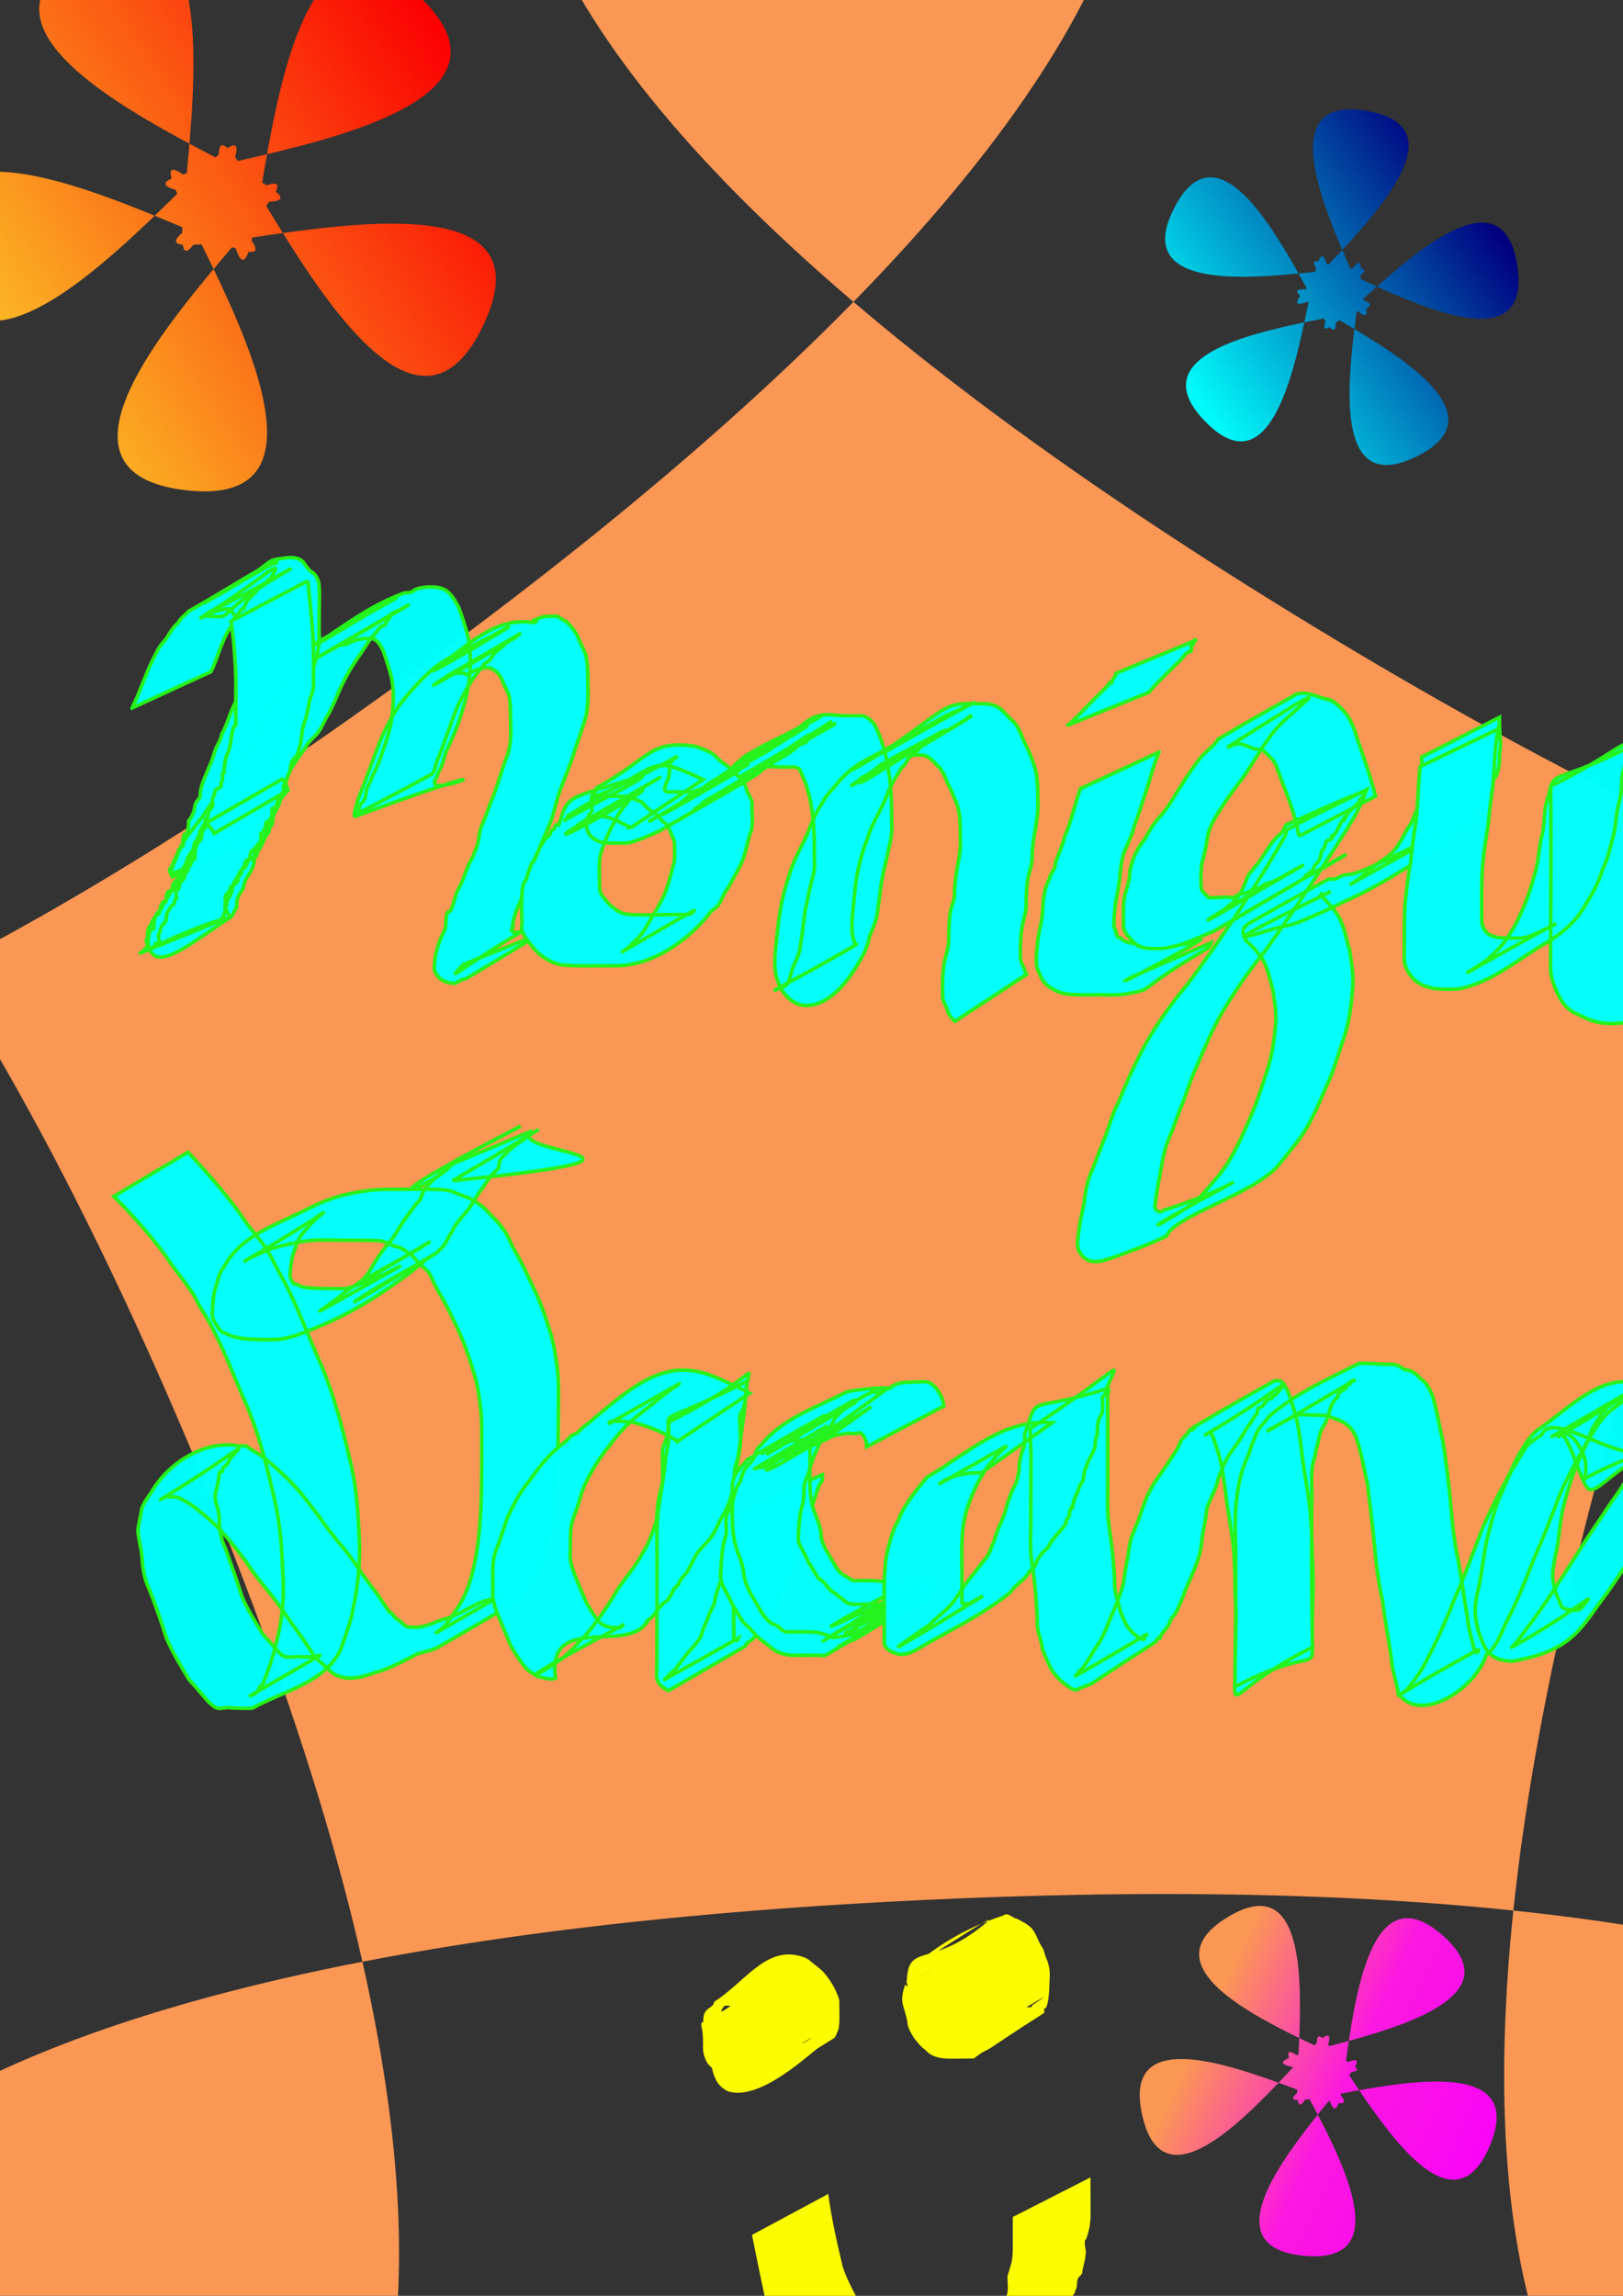 <?xml version="1.0" encoding="UTF-8" standalone="no"?>
<!-- Created with Inkscape (http://www.inkscape.org/) -->

<svg
   xmlns:dc="http://purl.org/dc/elements/1.1/"
   xmlns:cc="http://creativecommons.org/ns#"
   xmlns:rdf="http://www.w3.org/1999/02/22-rdf-syntax-ns#"
   xmlns:svg="http://www.w3.org/2000/svg"
   xmlns="http://www.w3.org/2000/svg"
   xmlns:xlink="http://www.w3.org/1999/xlink"
   xmlns:sodipodi="http://sodipodi.sourceforge.net/DTD/sodipodi-0.dtd"
   xmlns:inkscape="http://www.inkscape.org/namespaces/inkscape"
   width="210mm"
   height="297mm"
   viewBox="0 0 210 297"
   version="1.1"
   id="svg8"
   inkscape:version="0.92.2 5c3e80d, 2017-08-06"
   sodipodi:docname="FaviconMoniqueDacanay1.svg">
  <rect x="0" y="0" width="210" height="297" fill="#333333" stroke="none"/>
  <defs
     id="defs2">
    <linearGradient
       inkscape:collect="always"
       id="linearGradient953">
      <stop
         style="stop-color:#ff0000;stop-opacity:1;"
         offset="0"
         id="stop949" />
      <stop
         style="stop-color:#ffd42a;stop-opacity:1"
         offset="1"
         id="stop951" />
    </linearGradient>
    <linearGradient
       inkscape:collect="always"
       id="linearGradient943">
      <stop
         style="stop-color:#ff9955;stop-opacity:1;"
         offset="0"
         id="stop939" />
      <stop
         id="stop947"
         offset="0.448"
         style="stop-color:#ff18e3;stop-opacity:1;" />
      <stop
         style="stop-color:#ff00ff;stop-opacity:1"
         offset="1"
         id="stop941" />
    </linearGradient>
    <linearGradient
       inkscape:collect="always"
       id="linearGradient921">
      <stop
         style="stop-color:#000080;stop-opacity:1"
         offset="0"
         id="stop917" />
      <stop
         style="stop-color:#00ffff;stop-opacity:1"
         offset="1"
         id="stop919" />
    </linearGradient>
    <linearGradient
       inkscape:collect="always"
       xlink:href="#linearGradient921"
       id="linearGradient923"
       x1="-331.506"
       y1="41.08"
       x2="-375.571"
       y2="43.565"
       gradientUnits="userSpaceOnUse" />
    <linearGradient
       inkscape:collect="always"
       xlink:href="#linearGradient943"
       id="linearGradient945"
       x1="-369.371"
       y1="38.738"
       x2="-329.595"
       y2="57.363"
       gradientUnits="userSpaceOnUse" />
    <linearGradient
       inkscape:collect="always"
       xlink:href="#linearGradient953"
       id="linearGradient955"
       x1="-300.186"
       y1="29.518"
       x2="-377.764"
       y2="15.414"
       gradientUnits="userSpaceOnUse" />
  </defs>
  <sodipodi:namedview
     id="base"
     pagecolor="#ffffff"
     bordercolor="#666666"
     borderopacity="1.0"
     inkscape:pageopacity="0.0"
     inkscape:pageshadow="2"
     inkscape:zoom="0.35"
     inkscape:cx="-114.28571"
     inkscape:cy="679.76507"
     inkscape:document-units="mm"
     inkscape:current-layer="layer1"
     showgrid="false"
     inkscape:window-width="1920"
     inkscape:window-height="955"
     inkscape:window-x="40"
     inkscape:window-y="278"
     inkscape:window-maximized="0" />
  <g
     inkscape:label="Layer 1"
     inkscape:groupmode="layer"
     id="layer1">
    <path
       sodipodi:type="star"
       style="opacity:0.98;fill:#ff9955;fill-opacity:1;stroke:none;stroke-width:0.465;stroke-miterlimit:4;stroke-dasharray:none;stroke-opacity:1"
       id="path863"
       sodipodi:sides="5"
       sodipodi:cx="-402.92258"
       sodipodi:cy="27.880953"
       sodipodi:r1="31.360636"
       sodipodi:r2="25.371286"
       sodipodi:arg1="0.26836621"
       sodipodi:arg2="0.89668474"
       inkscape:flatsided="true"
       inkscape:rounded="3.06"
       inkscape:randomized="0.008"
       d="m -372.663,35.969 c -29.096,108.82 83.652,17.618 -29.031,23.423 -112.683,5.805 10.322,85.218 -30.457,-20.448 -40.779,-105.666 -78.774,35.161 9.52,-35.392 88.294,-70.553 -56.696,-64.151 37.061,-1.894 93.757,62.256 42.003,-74.509 12.907,34.311 z"
       inkscape:transform-center-x="1.9503683"
       inkscape:transform-center-y="-14.794359"
       transform="matrix(3.118,0,0,2.854,1372.121,76.283)"
       inkscape:export-xdpi="96"
       inkscape:export-ydpi="96" />
    <g
       id="g889"
       inkscape:export-xdpi="96"
       inkscape:export-ydpi="96">
      <path
         inkscape:connector-curvature="0"
         d="m 17.093,91.58 c 0.978,-1.937 1.608,-4.023 2.559,-5.973 0.524,-1.031 0.957,-2.091 1.81,-2.898 0.473,-0.763 0.901,-1.569 1.601,-2.148 0.317,-0.621 0.913,-0.972 1.341,-1.477 3.531,-1.987 6.616,-3.975 10.487,-6.141 0.237,-0.133 0.543,-0.02 0.812,-0.052 0.039,-0.089 0.202,-0.313 0.117,-0.266 -3.125,1.73 -6.193,3.562 -9.29,5.343 -0.15,0.086 0.297,-0.177 0.448,-0.261 10.123,-5.581 6.266,-5.043 10.318,-5.575 0.761,-0.013 1.241,0.02 1.864,0.494 0.325,0.443 0.623,0.881 1.006,1.287 0.657,0.304 0.941,0.904 1.094,1.574 0.105,0.812 0.068,1.638 0.056,2.455 -0.021,1.319 -0.027,2.639 -0.031,3.958 0.162,1.409 -0.236,2.711 -0.601,4.048 -0.587,1.467 -1.169,2.937 -1.767,4.4 -0.574,1.289 -1.044,2.619 -1.555,3.933 -0.42,1.115 -1.008,2.192 -1.318,3.345 -0.019,0.791 -0.3,1.434 -0.65,2.113 -0.137,0.641 -0.418,1.238 -0.663,1.851 -0.425,0.64 -0.288,1.478 -0.765,2.109 -0.296,0.345 -0.099,0.779 -0.189,1.151 -0.055,0.224 -0.249,0.391 -0.341,0.603 -0.379,0.546 -0.552,1.225 -0.82,1.846 -0.278,0.573 -0.215,1.034 -0.658,0.206 -9.528,5.63 -11.545,7.632 -8.547,2.116 0.654,-1.46 1.785,-2.623 2.72,-3.904 1.058,-1.503 2.068,-3.04 3.122,-4.545 1.093,-1.452 2.174,-2.857 3.082,-4.432 0.948,-1.576 1.596,-3.299 2.419,-4.937 0.79,-1.487 1.713,-2.896 2.652,-4.291 0.627,-0.871 1.177,-1.877 2.017,-2.563 0.663,-0.471 0.982,-1.269 1.569,-1.839 3.365,-1.875 6.73,-3.749 10.095,-5.624 0.081,-0.084 0.345,-0.31 0.244,-0.252 -3.154,1.784 -12.396,7.493 -9.411,5.439 3.998,-2.751 6.615,-4.545 10.388,-5.963 0.589,-0.05 0.887,0.013 1.366,-0.407 0.545,-0.271 1.1,-0.313 1.693,-0.364 0.909,-0.015 1.46,-0.007 2.284,0.408 0.827,0.588 1.293,1.457 1.745,2.338 0.43,1.195 0.822,2.413 1.151,3.642 0.368,1.773 0.37,3.578 0.183,5.37 -0.168,1.737 -0.614,3.434 -1.178,5.081 -0.428,1.391 -1.028,2.712 -1.627,4.034 -0.428,0.743 -0.478,1.63 -0.831,2.392 -0.228,0.46 -0.468,0.802 -0.562,1.317 -2.888,3.794 14.938,-4.297 -10.528,5.079 -0.406,0.149 0.055,-1.328 0.417,-2.447 0.955,-2.363 1.799,-4.769 2.709,-7.151 0.761,-1.805 1.672,-3.556 2.813,-5.15 0.767,-0.939 1.565,-1.855 2.399,-2.736 3.389,-3.385 3.633,-2.72 11.058,-6.807 3.04,-1.674 -11.836,7.219 -9.048,5.151 3.584,-2.433 7.082,-6.194 11.538,-6.015 0.267,-0.108 1.157,0.248 1.351,0.044 0.777,-0.815 -1.139,0.257 0.395,-0.49 0.645,-0.311 1.334,-0.27 2.029,-0.276 0.664,-0.157 0.997,0.524 1.58,0.668 0.665,0.625 1.206,1.298 1.586,2.144 0.279,0.767 0.719,1.464 0.972,2.241 0.231,1.121 0.266,2.273 0.263,3.413 0.026,1.524 0.066,3.028 -0.255,4.523 -0.511,1.73 -1.158,3.412 -1.697,5.135 -0.408,1.336 -0.991,2.6 -1.461,3.913 -0.587,1.383 -0.831,2.865 -1.307,4.283 -0.55,1.389 -1.194,2.73 -1.725,4.13 -0.549,0.955 -0.78,2.024 -1.133,3.055 -0.514,0.735 -0.656,1.312 -0.782,2.202 -0.174,0.685 -0.433,1.352 -0.747,1.989 -0.288,0.727 -0.501,1.477 -0.637,2.245 0.262,0.08 -0.333,0.768 -0.064,0.818 0.269,0.05 -0.287,-0.37 0.248,0.128 0.622,-0.06 0.878,0.178 1.184,-0.482 0.44,-0.316 1.053,-0.156 1.412,-0.556 -9.458,5.469 -11.839,8.052 -9.166,5.199 0,0 10.486,-4.191 10.486,-4.191 v 0 c -3.631,1.959 -0.17,0.087 -10.145,6.036 -0.525,0.069 -0.934,0.34 -1.384,0.606 -0.715,-0.04 -1.467,-0.188 -2.01,-0.683 -0.569,-0.557 -0.799,-1.068 -0.65,-1.848 0.019,-0.889 0.244,-1.695 0.504,-2.541 0.201,-0.636 0.53,-1.272 0.802,-1.856 0.269,-0.629 0.051,-1.735 0.371,-2.245 0.063,-0.101 0.218,-0.098 0.327,-0.147 0.593,-0.959 0.562,-2.115 1.171,-3.059 0.691,-1.289 0.985,-2.779 1.785,-4.023 0.152,-0.475 0.4,-0.915 0.541,-1.394 0.282,-0.961 0.245,-2.03 0.748,-2.939 0.522,-1.293 0.942,-2.6 1.494,-3.88 0.603,-1.678 1.078,-3.404 1.731,-5.065 0.438,-1.395 0.401,-2.79 0.359,-4.243 -0.025,-1.043 -0.01,-2.091 -0.162,-3.126 -0.162,-0.753 -0.679,-1.381 -0.893,-2.115 -0.23,-0.558 -0.629,-1.145 -1.177,-1.423 -0.489,-0.292 -0.711,-0.326 -1.26,-0.22 -0.63,0.075 -1.191,0.299 -1.739,0.618 -0.139,0.069 -0.263,0.193 -0.418,0.208 -0.119,0.012 -0.216,-0.107 -0.332,-0.135 -0.411,-0.101 -0.885,0.039 -1.302,0.011 -0.26,0.033 -0.321,0.024 -0.567,0.126 -0.077,0.032 -0.294,0.161 -0.221,0.119 3.137,-1.815 6.276,-3.625 9.414,-5.438 -0.416,0.166 -0.221,0.031 -0.54,0.462 -6.014,3.048 -20.452,12.072 -0.972,0.571 0.276,-0.163 -1.86,0.941 -1.127,0.898 -0.153,0.12 -0.652,0.503 -0.77,0.631 -0.21,0.229 -0.566,0.836 -0.784,1.041 -0.151,0.142 -0.373,0.193 -0.522,0.337 -0.171,0.166 -0.281,0.385 -0.421,0.577 -1.288,1.442 -2.205,3.161 -3.05,4.893 -0.963,2.33 -1.69,4.751 -2.661,7.076 -0.107,0.283 -0.358,1.548 -0.689,1.731 -3.303,1.828 -6.663,3.551 -9.994,5.326 0.273,-0.168 0.153,-0.045 0.299,-0.418 0.526,-0.099 0.112,-0.956 0.655,-1.167 0.09,-0.192 0.268,-0.336 0.351,-0.531 0.246,-0.575 0.123,-1.32 0.548,-1.838 0.51,-1.349 1.269,-2.582 1.668,-3.98 0.556,-1.589 1.131,-3.187 1.319,-4.872 0.197,-1.667 0.286,-3.322 -0.054,-4.983 -0.276,-1.157 -0.674,-2.279 -1.043,-3.407 -0.324,-0.621 -0.634,-1.36 -1.331,-1.628 -0.629,-0.133 -1.333,-0.011 -1.962,0.08 -0.524,0.123 -0.998,0.384 -1.481,0.618 -0.503,0.1 -0.979,0.049 -1.383,0.405 -3.003,1.711 11.931,-6.988 8.96,-5.22 -0.322,0.191 -25.496,14.731 -0.921,0.457 -0.258,0.116 -0.762,0.285 -0.935,0.512 -0.109,0.142 -0.097,0.352 -0.2,0.498 -0.653,0.93 0.026,-0.795 -0.481,0.761 -0.242,0.187 -0.559,0.262 -0.794,0.458 -0.129,0.108 -0.173,0.29 -0.281,0.419 -0.38,0.453 -0.783,0.884 -1.134,1.367 -0.876,1.429 -1.922,2.75 -2.723,4.227 -0.925,1.611 -1.527,3.359 -2.376,5.004 -0.545,0.784 -0.839,1.701 -1.389,2.471 -0.505,0.707 -1.333,1.189 -1.666,2.035 -1.119,1.448 -2.026,3.027 -3.124,4.493 -0.823,1.33 -1.88,2.46 -2.795,3.719 -0.613,1.761 0.092,-0.011 -0.614,1.23 -2.72,4.779 3.586,0.698 -10.698,7.253 -0.042,-0.076 -0.576,-0.956 -0.255,-1.083 0.079,-0.031 0.197,0.079 0.255,0.017 0.082,-0.089 0.04,-0.238 0.06,-0.357 0.311,-0.698 0.707,-1.282 0.737,-2.063 0.343,-0.274 0.226,-0.096 0.334,-0.543 0.06,-0.051 0.153,0.135 0.217,0.09 0.196,-0.141 -0.111,-0.861 0.091,-1.051 0.203,-1.014 -0.101,-0.029 0.36,-0.636 0.347,-0.456 0.276,-1.108 0.327,-1.635 0.382,-0.42 0.671,-1.114 0.751,-1.624 0.028,-0.136 0.113,-0.578 0.173,-0.681 0.267,-0.458 0.7,-0.671 0.566,-1.315 0.172,-1.278 0.799,-2.385 1.259,-3.59 0.335,-0.69 0.474,-1.37 0.746,-2.074 0.245,-0.635 0.707,-1.199 0.782,-1.907 0.789,-1.324 1.034,-2.897 1.844,-4.227 0.291,-0.888 0.171,-0.433 0.357,-1.368 0.254,-0.807 0.539,-1.501 0.39,-2.39 -0.001,-1.315 -0.003,-2.631 -0.006,-3.946 -7.94e-4,-0.76 0.011,-1.521 -0.005,-2.281 -0.003,-0.515 -0.361,-0.659 -0.751,-0.978 -0.294,-0.307 -0.581,-0.744 -0.831,-0.995 -0.444,-0.066 -0.968,0.09 -1.403,0.167 -3.695,1.091 -0.321,0.113 9.231,-5.323 0.161,-0.092 -0.314,0.197 -0.474,0.29 -10.12,5.833 -6.19,6.104 -10.368,5.748 -0.229,0.05 -0.867,0.348 -0.666,0.226 7.711,-4.684 11.294,-8.594 8.898,-4.94 -0.396,0.11 -0.265,0.243 -0.588,0.439 -0.348,0.21 -0.678,0.319 -0.916,0.708 -0.392,0.778 -1.342,1.177 -1.649,2.074 -0.574,1.416 0.159,-0.028 -0.666,0.81 -0.123,0.125 -0.134,0.331 -0.248,0.464 -0.11,0.128 -0.309,0.163 -0.408,0.3 -0.276,0.383 -0.213,0.949 -0.551,1.303 -1.242,1.753 -1.647,3.929 -2.593,5.833 0,0 -10.201,4.688 -10.201,4.688 z"
         id="path828"
         style="opacity:0.98;fill:#00ffff;fill-opacity:1;stroke:#25f21b;stroke-width:0.465;stroke-miterlimit:4;stroke-dasharray:none;stroke-opacity:1" />
      <path
         inkscape:connector-curvature="0"
         d="m 81.63,107.074 c -1.378,-0.668 -2.858,-1.596 -4.436,-1.508 -1.051,0.114 -1.716,0.764 -2.594,1.255 24.692,-14.315 -0.736,0.489 -1.057,0.734 -2.798,2.131 12.467,-6.412 9.141,-5.271 -0.084,0.132 -0.134,0.293 -0.251,0.397 -0.09,0.081 -0.243,0.057 -0.338,0.132 -0.565,0.444 -0.929,1.118 -1.427,1.628 -0.814,0.984 -1.292,2.166 -1.907,3.269 -0.454,1.108 -0.981,2.2 -1.165,3.389 -0.086,0.881 -0.047,1.767 -0.035,2.65 0.022,0.695 -0.078,1.347 0.248,1.972 0.488,0.585 0.877,1.269 1.538,1.677 0.782,0.748 1.556,0.888 2.593,0.935 1.379,0.045 2.759,0.005 4.139,2.6e-4 0.994,-0.009 1.989,-0.033 2.984,-0.027 0.149,-0.055 0.318,-0.073 0.447,-0.166 0.125,-0.09 0.422,-0.438 0.287,-0.363 -3.113,1.726 -6.163,3.566 -9.252,5.334 -0.152,0.087 0.298,-0.186 0.44,-0.289 0.453,-0.33 0.437,-0.355 0.829,-0.778 0.925,-0.766 1.579,-1.628 2.115,-2.692 0.756,-1.137 1.389,-2.343 2.012,-3.557 0.497,-1.162 0.788,-2.391 1.112,-3.607 0.307,-0.855 0.252,-1.765 0.221,-2.657 0.113,-0.789 -0.315,-1.29 -0.567,-1.991 -0.157,-0.516 -0.344,-0.951 -0.887,-1.219 -0.319,-0.222 -0.963,-1.191 -1.306,-1.221 -0.556,-0.361 -1.085,-0.831 -1.507,-1.349 -0.542,-0.273 -1.147,-0.449 -1.743,-0.684 -0.624,-0.059 -1.248,-0.075 -1.876,-0.071 -4.43,-0.019 -4.331,1.7 8.313,-5.178 -0.371,0.214 -0.92,0.666 -1.052,1.118 -0.086,0.651 0.075,1.291 -0.239,1.895 -0.223,0.405 -0.324,0.859 -0.445,1.284 0.11,0.348 0.571,0.388 0.957,0.32 0.612,0.025 1.227,0.005 1.841,7.9e-4 1.003,0.185 1.368,-0.307 2.227,-0.468 0.988,-0.63 2.128,-0.886 3.109,-1.536 -21.982,12.658 -1.617,0.903 1.094,-0.537 3.111,-1.653 -12.141,7.145 -9.179,5.239 3.284,-2.113 6.763,-3.905 10.143,-5.859 0.193,-0.111 0.769,-0.449 0.576,-0.338 -3.048,1.756 -6.095,3.515 -9.142,5.272 0.566,-0.254 0.946,-0.839 1.464,-1.145 3.356,-1.979 6.743,-3.908 10.125,-5.842 3.081,-1.762 -6.148,3.55 -9.222,5.325 32.643,-19.372 -6.447,4.06 2.547,-1.683 26.444,-15.301 0.922,-0.496 0.694,-0.367 -0.144,0.082 0.239,-0.229 0.372,-0.327 0.329,-0.244 0.566,-0.266 0.845,-0.584 2.847,-2.921 5.785,-3.563 10.296,-6.211 0.106,-0.062 0.424,-0.251 0.318,-0.189 -9.463,5.49 -12.093,7.846 -9.141,5.234 3.338,-1.895 6.676,-3.79 10.014,-5.686 0.117,-0.024 0.456,-0.133 0.352,-0.073 -3.127,1.807 -12.91,6.318 -9.438,5.322 6.672,-1.914 6.542,-5.867 10.819,-5.503 0.61,0.067 1.223,0.103 1.837,0.11 0.561,0.008 1.122,0.008 1.683,0.005 0.831,-0.079 1.414,0.468 1.947,1.04 0.524,1.007 0.947,2.105 1.258,3.2 0.463,1.616 0.699,3.286 0.875,4.954 0.112,1.504 0.13,3.012 0.137,4.519 0.109,1.214 -0.106,2.369 -0.395,3.537 -0.237,1.082 -0.467,2.161 -0.723,3.239 -0.337,1.652 -0.468,3.335 -0.737,5.001 -0.113,1.16 -0.705,2.166 -1.065,3.245 -0.062,0.602 -0.344,1.126 -0.515,1.695 -4.715,9.399 -10.316,8.347 -11.565,3.006 -0.314,-1.901 0.071,-3.839 0.241,-5.741 0.249,-2.441 0.722,-4.844 1.535,-7.158 0.57,-1.998 1.682,-3.76 2.489,-5.657 0.442,-1.295 1.07,-2.529 1.795,-3.688 0.546,-1.034 1.438,-1.804 2.124,-2.716 3.04,-3.366 5.335,-3.177 10.927,-6.822 2.866,-1.868 -11.721,7.04 -8.91,5.091 26.398,-15.199 1.035,-0.571 0.778,-0.426 -0.158,0.089 0.254,-0.267 0.412,-0.357 3.376,-1.936 6.777,-3.829 10.18,-5.718 1.832,-1.017 -0.52,0.443 0.995,-0.517 3.631,-1.46 7.13,-3.859 -8.574,5.039 -0.108,0.061 0.193,-0.157 0.297,-0.226 0.503,-0.336 0.159,0.007 0.578,-0.503 7.82,-5.388 6.748,-5.745 11.727,-5.58 0.864,-0.04 1.334,0.048 2.12,0.411 0.72,0.42 1.17,1.099 1.769,1.658 0.665,0.509 1.034,1.373 1.366,2.128 0.258,0.788 0.728,1.447 1.008,2.228 0.386,0.894 0.696,1.784 0.877,2.745 0.154,1.018 0.173,2.049 0.173,3.077 0.08,1.314 -0.086,2.611 -0.311,3.903 -0.18,1.035 -0.339,2.077 -0.402,3.126 0.057,0.957 -0.176,1.832 -0.441,2.737 -0.3,1.147 -0.313,2.339 -0.357,3.516 0.108,1.128 -0.292,2.171 -0.51,3.25 -0.144,0.743 -0.183,1.499 -0.231,2.252 -0.011,0.574 -0.001,1.147 -0.008,1.721 -0.023,0.542 0.303,0.993 0.473,1.495 0.088,0.206 0.214,0.78 0.52,0.635 0,0 -9.452,6.192 -9.452,6.192 v 0 c -0.442,-0.382 -0.805,-0.83 -0.969,-1.405 -0.158,-0.616 -0.622,-1.146 -0.628,-1.79 -0.01,-0.583 -0.01,-1.167 5.2e-4,-1.75 -0.012,-0.811 0.071,-1.616 0.176,-2.419 0.168,-1.06 0.589,-2.033 0.612,-3.105 0.008,-1.243 0.041,-2.492 0.216,-3.723 0.181,-0.883 0.626,-1.633 0.53,-2.546 0.055,-1.101 0.17,-2.188 0.38,-3.272 0.232,-1.232 0.477,-2.445 0.383,-3.707 -0.011,-0.97 -0.005,-1.943 -0.105,-2.909 -0.131,-0.916 -0.396,-1.751 -0.811,-2.582 -0.23,-0.764 -0.727,-1.384 -0.951,-2.151 -0.265,-0.644 -0.595,-1.297 -1.133,-1.75 -0.472,-0.473 -0.891,-1.009 -1.536,-1.256 -0.61,-0.167 -1.269,-0.026 -1.9,-0.078 -3.874,0.079 -10.283,5.991 7.941,-5.092 -0.522,0.067 -0.483,0.356 -0.918,0.609 -3.747,2.187 -7.002,4.316 -10.693,6.167 -3.745,1.535 -6.144,3.53 8.104,-4.867 0.147,-0.087 -0.33,0.099 -0.478,0.185 -3.344,1.97 -7.085,3.407 -9.991,5.98 -2.679,2.372 6.199,-3.578 9.298,-5.367 -6.059,2.911 -20.52,12.257 -1.158,0.61 0.132,-0.079 -0.334,0.014 -0.444,0.121 -0.129,0.126 -0.089,0.358 -0.196,0.503 -0.08,0.108 -0.225,0.148 -0.338,0.222 -1.53,1.163 0.988,-0.838 -0.675,0.861 -0.123,0.126 -0.346,0.106 -0.481,0.22 -0.442,0.373 -0.56,1.107 -1.094,1.409 -0.684,1.145 -1.47,2.258 -1.905,3.521 -0.705,1.965 -1.954,3.653 -2.542,5.664 -0.88,2.21 -1.417,4.504 -1.657,6.873 -0.128,1.801 -0.474,3.623 -0.335,5.421 0.083,0.421 0.123,0.746 0.284,1.141 0.045,0.112 0.091,0.23 0.176,0.316 0.029,0.029 0.157,-0.035 0.122,-0.014 -9.212,5.409 -12.848,6.823 -9.263,5.418 0.379,-0.277 0.587,-0.955 0.701,-1.382 0.211,-1.139 0.875,-2.067 1.174,-3.19 0.272,-1.701 0.512,-3.391 0.686,-5.103 0.32,-1.065 0.389,-2.122 0.7,-3.171 0.214,-1.12 0.692,-2.161 0.527,-3.33 2.6e-4,-1.478 0.01,-2.957 -0.084,-4.433 -0.126,-1.616 -0.306,-3.24 -0.799,-4.791 -0.206,-0.919 -0.657,-1.784 -1.007,-2.65 -0.45,-0.399 -0.898,-0.326 -1.467,-0.301 -0.563,-0.006 -1.126,-0.008 -1.688,-0.037 -0.602,-0.027 -1.207,-0.095 -1.809,-0.043 -0.173,0.033 -0.668,0.21 -0.515,0.121 3.101,-1.807 12.593,-6.875 9.343,-5.351 -1.041,0.488 -24.979,14.265 -0.941,0.395 -3.772,1.684 -0.045,0.007 -10.15,5.954 -0.112,0.066 -0.456,0.248 -0.344,0.182 15.657,-9.267 11.891,-7.611 8.933,-5.169 -0.764,0.623 0.259,-0.275 -0.451,0.603 -0.266,0.329 -0.389,0.173 -0.741,0.38 -0.244,0.143 -25.033,14.866 -0.644,0.553 -0.484,0.262 -0.903,0.598 -1.366,0.871 -3.334,1.97 -6.604,4.059 -10.046,5.832 -3.137,1.616 6.072,-3.599 9.13,-5.36 0.113,-0.065 -0.191,0.178 -0.287,0.267 -3.335,1.954 -6.791,3.716 -10.006,5.862 -2.923,1.951 6.104,-3.486 9.129,-5.276 0.135,-0.08 -0.317,0.053 -0.449,0.137 -0.369,0.236 -0.671,0.698 -1.057,0.936 -3.352,1.969 -6.702,3.943 -10.057,5.907 -0.197,0.115 -0.796,0.444 -0.599,0.329 3.027,-1.767 12.156,-6.985 9.09,-5.287 -3.402,1.884 -6.711,3.931 -10.097,5.845 -0.211,0.119 26.182,-15.192 -1.04,0.601 -1.077,0.49 -2.172,0.98 -3.293,1.348 -0.789,0.299 -1.591,0.244 -2.425,0.234 -0.655,-0.003 -1.316,-0.008 -1.958,-0.157 -0.718,-0.277 -1.371,-0.634 -1.644,-1.408 -0.243,-0.634 -0.144,-1.326 0.114,-1.958 0.095,-0.269 0.379,-0.44 0.423,-0.577 0.095,-0.294 -0.111,-0.706 -0.051,-1.004 -0.001,-0.39 -0.081,-0.98 0.209,-1.29 0.085,-0.091 0.247,-0.101 0.312,-0.208 0.097,-0.159 0.097,-0.36 0.145,-0.54 6.592,-3.627 6.76,-5.796 11.341,-5.535 0.72,0.039 1.443,0.114 2.116,0.394 0.733,0.3 1.499,0.558 2.053,1.153 0.37,0.437 0.846,0.786 1.333,1.082 0.441,0.421 0.871,0.848 1.31,1.263 0.56,0.493 1.104,1.084 1.247,1.828 0.209,0.794 0.89,1.38 0.706,2.275 0.028,1.002 0.141,2.037 -0.071,3.021 -0.479,1.192 -0.616,2.511 -1.072,3.717 -0.517,1.311 -1.288,2.5 -1.928,3.734 -0.8,0.857 -0.862,2.263 -2.024,2.884 -1.031,0.959 0.174,-0.217 -0.772,0.895 -2.818,3.316 -7.083,6.197 -11.481,6.296 -0.984,0.012 -1.967,10e-4 -2.951,0.009 -1.41,0.015 -2.825,0.018 -4.232,-0.101 -1.135,-0.199 -2.063,-0.67 -2.947,-1.415 -0.705,-0.603 -1.265,-1.372 -1.81,-2.115 -0.15,-0.304 -0.362,-0.58 -0.467,-0.902 -0.149,-0.456 0.098,-1.053 -0.012,-1.524 -0.022,-0.927 -0.051,-1.856 -0.004,-2.783 0.035,-0.605 0.035,-1.291 0.268,-1.863 0.077,-0.188 0.237,-0.333 0.312,-0.522 0.095,-0.237 0.129,-0.495 0.193,-0.742 0.082,-0.19 0.164,-0.381 0.246,-0.571 0.435,-1.312 -0.076,0.012 0.574,-1.119 0.449,-0.781 0.652,-1.675 1.208,-2.401 0.099,-0.161 0.198,-0.322 0.298,-0.483 0.152,-0.099 0.348,-0.151 0.455,-0.298 0.134,-0.182 0.154,-0.424 0.231,-0.636 0.134,-0.085 0.304,-0.13 0.403,-0.254 0.109,-0.137 0.052,-0.381 0.189,-0.489 0.107,-0.085 0.274,0.01 0.411,0.015 1.209,-3.987 0.889,-3.295 10.091,-6.162 3.446,-1.074 -6.205,3.69 -9.316,5.522 -0.078,0.046 0.164,-0.09 0.215,-0.164 0.084,-0.121 0.053,-0.327 0.178,-0.404 3.258,-2.006 6.602,-3.869 9.902,-5.804 0.933,-0.524 1.863,-0.765 2.952,-0.673 1.634,0.353 3.13,1.088 4.636,1.794 0,0 -9.343,6.226 -9.343,6.226 z"
         id="path830"
         style="opacity:0.98;fill:#00ffff;fill-opacity:1;stroke:#25f21b;stroke-width:0.465;stroke-miterlimit:4;stroke-dasharray:none;stroke-opacity:1" />
      <path
         inkscape:connector-curvature="0"
         d="m 149.955,97.299 c -0.841,2.035 -1.313,4.19 -2.061,6.256 -0.341,1.13 -0.749,2.232 -1.146,3.342 -0.171,0.872 -0.587,1.649 -0.903,2.47 -0.567,1.048 -0.757,2.194 -0.891,3.361 -0.072,1.406 -0.375,2.787 -0.619,4.171 -0.104,1.022 -0.267,2.062 -0.18,3.091 0.273,0.303 0.206,1.059 0.561,1.281 0.045,0.028 0.105,0.013 0.157,0.019 0.065,0.042 0.13,0.085 0.195,0.127 0.455,0.46 1.103,0.548 1.713,0.658 1.24,0.017 2.481,0.038 3.721,0.036 1,-0.096 2.047,0.133 3.042,-0.009 0.378,-0.054 0.732,-0.215 1.1,-0.317 4.483,-1.907 -13.148,7.377 -8.279,4.638 0,0 10.36,-4.481 10.36,-4.481 v 0 c -0.122,0.341 -0.292,0.64 -0.624,0.833 -9.872,5.76 -6.218,5.023 -10.409,5.812 -1.409,0.232 -2.847,0.063 -4.269,0.115 -1.309,-0.011 -2.646,0.049 -3.934,-0.215 -0.713,-0.221 -1.379,-0.525 -1.958,-1.008 -0.749,-0.583 -0.939,-1.351 -1.318,-2.183 -0.29,-1.122 -0.011,-2.299 0.039,-3.443 0.161,-1.381 0.6,-2.722 0.658,-4.114 0.069,-1.256 0.178,-2.529 0.689,-3.693 0.458,-0.843 -0.011,0.091 0.317,-0.791 0.13,-0.349 0.453,-0.678 0.561,-1.016 0.057,-0.179 0.043,-0.373 0.064,-0.56 0.378,-1.156 0.936,-2.237 1.212,-3.43 0.864,-2.009 1.308,-4.162 2.034,-6.222 0,0 10.167,-4.729 10.167,-4.729 z"
         id="path832"
         style="opacity:0.98;fill:#00ffff;fill-opacity:1;stroke:#25f21b;stroke-width:0.465;stroke-miterlimit:4;stroke-dasharray:none;stroke-opacity:1" />
      <path
         inkscape:connector-curvature="0"
         d="m 138.213,93.785 c 1.374,-1.184 2.549,-2.572 3.857,-3.823 0.492,-0.541 1.116,-0.992 1.488,-1.63 0.399,0.114 0.247,0.027 0.372,-0.3 0.07,-0.183 0.273,-0.396 0.369,-0.581 0.03,-0.114 0.06,-0.229 0.091,-0.343 0,0 10.443,-4.319 10.443,-4.319 v 0 c -0.081,-0.004 -0.162,-0.009 -0.243,-0.013 -0.078,0.176 -0.174,0.598 -0.3,0.726 -0.042,0.042 -0.151,-0.041 -0.177,0.013 -0.11,0.221 0.166,0.527 -0.017,0.741 -0.68,-0.021 -1.108,1.071 -1.642,1.424 -1.299,1.279 -2.644,2.519 -3.832,3.905 0,0 -10.408,4.201 -10.408,4.201 z"
         id="path834"
         style="opacity:0.98;fill:#00ffff;fill-opacity:1;stroke:#25f21b;stroke-width:0.465;stroke-miterlimit:4;stroke-dasharray:none;stroke-opacity:1" />
      <path
         inkscape:connector-curvature="0"
         d="m 168.063,108.186 c -0.428,-2.565 -1.356,-5.002 -2.306,-7.408 -0.406,-0.909 -0.606,-2.233 -1.464,-2.856 -0.453,-0.447 -0.787,-0.994 -1.476,-0.988 -0.709,0.037 -1.257,-0.439 -1.939,-0.574 -0.784,-0.363 -1.353,0.121 -2.082,0.317 15.857,-10.047 10.098,-6.162 6.784,-2.882 -1.531,1.571 -2.578,3.516 -3.782,5.334 -1.038,1.74 -2.424,3.23 -3.481,4.953 -0.804,1.208 -1.617,2.393 -2.005,3.805 -0.192,1.258 -0.418,2.506 -0.784,3.725 -0.171,1.038 -0.167,2.101 -0.113,3.15 0.021,0.685 0.595,0.855 0.958,1.371 0.587,0.016 1.194,-0.035 1.795,-0.043 0.471,-0.118 1.029,0.106 1.491,-0.024 0.197,-0.056 0.341,-0.237 0.533,-0.307 0.22,-0.081 0.46,-0.094 0.69,-0.141 0.227,-0.084 0.454,-0.168 0.68,-0.252 0.23,-0.12 0.459,-0.24 0.689,-0.361 0.26,-0.064 0.535,-0.081 0.779,-0.191 0.224,-0.1 0.379,-0.322 0.601,-0.427 0.239,-0.113 0.517,-0.119 0.763,-0.215 0.528,-0.207 1.025,-0.487 1.551,-0.699 -3.018,1.71 -11.938,7.058 -9.054,5.13 2.071,-1.384 24.175,-13.657 1.493,-0.865 -0.287,0.162 0.498,-0.432 0.727,-0.669 0.743,-0.588 1.344,-1.332 1.734,-2.201 0.281,-0.62 0.479,-1.36 0.862,-1.932 0.083,-0.123 0.214,-0.205 0.321,-0.308 0.086,-0.134 0.173,-0.267 0.259,-0.401 0.735,-0.666 1.13,-1.604 1.736,-2.371 0.386,-0.692 0.911,-1.287 1.464,-1.849 0.455,-0.052 0.753,-1.226 0.984,-1.337 3.394,-1.438 6.699,-3.107 10.182,-4.315 0.127,-0.044 -0.132,0.867 -0.819,2.197 -0.909,1.758 -2.009,3.428 -3.08,5.088 -2.9,4.517 -5.897,8.968 -9.026,13.331 -2.147,2.622 -4.083,5.415 -5.787,8.343 -1.165,2.097 -2.125,4.289 -3.03,6.507 -0.714,1.427 -1.17,2.946 -1.712,4.438 -0.595,1.391 -1.077,2.824 -1.619,4.236 -0.641,1.345 -1.037,2.755 -1.258,4.222 -0.282,1.474 -0.576,2.943 -0.772,4.431 -0.018,0.525 -0.372,1.39 0.33,1.542 0.1,0.028 0.198,0.097 0.301,0.085 0.106,-0.012 0.182,-0.114 0.282,-0.153 0.834,-0.321 1.705,-0.559 2.547,-0.865 2.278,-0.873 4.474,-1.615 6.622,-2.838 -16.505,8.915 -7.857,4.995 -4.801,2.31 0.977,-0.858 1.521,-1.579 2.356,-2.569 1.955,-2.192 3.179,-4.838 4.329,-7.506 0.922,-1.988 1.599,-4.072 2.273,-6.153 0.681,-1.926 1.032,-3.93 1.21,-5.958 0.223,-1.688 -0.055,-3.348 -0.307,-5.012 -0.296,-1.071 -0.547,-2.182 -0.966,-3.215 -0.238,-0.721 -0.781,-1.255 -1.215,-1.855 -0.448,-0.509 -0.989,-0.939 -1.408,-1.468 -0.47,-0.998 -0.33,-1.526 0.58,-2.091 3.393,-1.881 6.744,-3.838 10.178,-5.642 0.179,-0.094 0.406,0.008 0.606,-0.023 0.788,-0.122 0.447,-0.19 1.225,-0.451 0.372,-0.125 0.891,-0.17 1.278,-0.217 1.374,-0.364 2.637,-1 3.903,-1.633 0.266,-0.084 0.545,-0.136 0.799,-0.253 0.255,-0.117 0.468,-0.313 0.716,-0.444 0.843,-0.445 1.734,-0.788 2.57,-1.25 3.65,-1.058 8.793,-4.705 -8.01,4.796 -0.686,0.388 0.854,-0.495 1.236,-0.895 0.768,-0.753 1.662,-1.322 2.499,-1.993 0.929,-0.548 1.751,-1.225 2.278,-2.176 0.579,-0.808 0.928,-1.795 1.534,-2.572 0.394,-0.617 0.447,-1.325 0.909,-1.89 0.275,-0.445 0.42,-0.944 0.515,-1.453 -0.012,-0.696 0.139,-1.383 0.172,-2.07 0.007,-0.621 -0.061,-1.239 -0.098,-1.859 -0.019,-0.481 -0.032,-0.962 -0.034,-1.444 0,0 10.06,-5.133 10.06,-5.133 v 0 c 0.003,0.467 -0.002,0.934 0.014,1.401 0.022,0.639 0.062,1.276 0.119,1.913 0.022,0.755 -0.188,1.381 -0.129,2.147 -0.001,0.639 -0.12,1.26 -0.334,1.861 -0.23,0.7 -0.415,0.484 -0.549,0.698 -0.194,0.311 -0.08,0.917 -0.369,1.206 -0.458,1.28 0.139,-0.119 -0.432,0.659 -0.334,0.455 -0.061,0.52 -0.411,1.047 -0.099,0.148 -0.277,0.224 -0.416,0.335 -0.093,0.185 -0.186,0.37 -0.279,0.555 -0.361,0.656 -0.193,0.297 -0.487,1.087 -0.342,0.628 -1.018,1.185 -1.583,1.591 -1.617,0.86 0.787,-0.472 -0.909,0.67 -0.135,0.091 -0.326,0.081 -0.454,0.182 -0.149,0.117 -0.196,0.337 -0.349,0.45 -0.132,0.097 -0.333,0.058 -0.469,0.151 -0.153,0.104 -0.243,0.279 -0.365,0.418 -1.192,0.783 0.361,-0.327 -0.7,0.763 -0.131,0.135 -0.318,0.201 -0.481,0.295 -4.443,2.549 -7.238,4.525 -11.236,6.277 -1.36,0.644 -2.693,1.342 -4.091,1.903 -1.333,0.588 -2.646,1.23 -4.109,1.433 -4.413,1.143 -10.473,3.659 6.182,-4.517 -0.033,0.021 -0.864,0.463 -0.899,0.462 -0.115,-0.002 -0.19,-0.144 -0.303,-0.166 -0.045,-0.009 -0.073,0.056 -0.11,0.084 -0.03,-0.01 -0.06,-0.021 -0.09,-0.031 0.477,0.505 0.967,0.996 1.416,1.527 0.528,0.646 1.062,1.306 1.351,2.099 0.494,1.108 0.668,2.351 1.057,3.499 0.243,1.743 0.617,3.48 0.398,5.248 -0.154,2.113 -0.453,4.195 -1.102,6.221 -0.766,2.075 -1.274,4.249 -2.266,6.244 -1.193,2.728 -2.304,5.541 -4.282,7.818 -0.486,0.616 -1.7,2.183 -2.244,2.754 -3.303,3.463 -13.277,6.322 -14.147,8.806 -2.192,1.08 -4.496,1.889 -6.785,2.737 -1.249,0.392 -2.567,0.979 -3.772,0.178 -0.894,-0.741 -1.121,-1.535 -0.929,-2.674 0.164,-1.498 0.443,-2.985 0.789,-4.451 0.167,-1.535 0.435,-3.064 1.121,-4.463 0.567,-1.404 1.049,-2.828 1.638,-4.215 0.556,-1.511 0.959,-3.066 1.74,-4.488 0.894,-2.277 1.907,-4.498 3.039,-6.668 1.622,-3.035 3.637,-5.894 5.854,-8.52 3.198,-4.302 6.247,-8.711 9.058,-13.275 1.043,-1.621 2.022,-3.258 2.986,-4.926 0.21,-0.364 0.45,-0.712 0.63,-1.092 0.104,-0.22 0.002,-0.579 0.215,-0.698 3.354,-1.876 6.866,-3.455 10.298,-5.183 -0.176,0.544 0.101,-0.095 -0.315,0.23 -0.146,0.114 -0.169,0.663 -0.205,0.74 -0.099,0.213 -0.541,0.183 -0.409,0.574 -0.551,0.525 -1.137,1.021 -1.596,1.633 -1.16,2.221 0.517,-0.822 -0.638,0.825 -0.374,0.533 -0.568,1.244 -0.983,1.759 -1.227,0.739 0.685,-0.502 -0.583,0.718 -0.107,0.103 -0.325,0.021 -0.428,0.129 -0.292,0.307 -0.222,1.083 -0.67,1.321 -0.06,0.262 -0.202,0.966 -0.33,1.22 -0.142,0.282 -0.438,0.465 -0.593,0.74 -0.45,0.8 0.086,0.319 -0.554,0.781 -5.278,3.977 19.365,-11.148 -10.753,6.682 -0.145,0.086 -0.592,0.318 -0.447,0.233 2.993,-1.761 12.011,-6.976 8.992,-5.26 -3.417,1.943 -6.792,3.96 -10.188,5.94 -1.469,0.641 -2.932,1.295 -4.45,1.816 -1.201,0.322 -2.374,0.582 -3.631,0.47 -0.93,-0.012 -1.711,-0.123 -2.396,-0.817 -0.533,-0.639 -1.188,-1.056 -1.289,-1.975 -0.007,-1.129 -0.038,-2.259 0.043,-3.387 0.133,-1.26 0.817,-2.449 0.763,-3.764 0.296,-1.529 0.875,-2.944 1.904,-4.137 0.046,-0.08 0.913,-1.609 0.944,-1.652 0.807,-1.143 1.88,-2.111 2.551,-3.359 1.187,-1.857 2.304,-3.763 3.668,-5.485 0.643,-0.773 1.446,-1.353 2.109,-2.094 0.114,-0.128 0.142,-0.337 0.289,-0.425 3.324,-1.995 6.722,-3.867 10.082,-5.801 0.837,-0.24 1.634,-0.112 2.449,0.184 0.652,0.238 1.28,0.434 1.958,0.575 0.698,0.348 1.23,0.874 1.753,1.447 0.839,0.929 1.303,2.144 1.643,3.336 0.877,2.532 1.795,5.05 2.45,7.655 0,0 -9.92,5.18 -9.92,5.18 z"
         id="path836"
         style="opacity:0.98;fill:#00ffff;fill-opacity:1;stroke:#25f21b;stroke-width:0.465;stroke-miterlimit:4;stroke-dasharray:none;stroke-opacity:1" />
      <path
         inkscape:connector-curvature="0"
         d="m 193.853,94.297 c -0.491,2.373 -0.46,4.807 -0.679,7.21 -0.223,1.666 -0.456,3.329 -0.598,5.005 -0.271,1.682 -0.536,3.361 -0.696,5.058 -0.135,1.266 -0.146,2.539 -0.16,3.811 -0.013,1.176 0.011,2.352 0.011,3.528 -0.065,0.813 0.292,1.432 0.878,1.956 0.672,0.378 1.407,0.458 2.16,0.488 0.992,-0.016 1.986,0.092 2.951,-0.156 3.63,-1.478 8.067,-4.34 -7.783,4.578 -0.22,0.124 0.434,-0.258 0.648,-0.393 0.438,-0.276 0.866,-0.566 1.299,-0.849 1.181,-0.832 2.17,-1.859 3.016,-3.023 0.927,-1.297 1.625,-2.715 2.25,-4.176 0.552,-1.289 0.965,-2.603 1.341,-3.951 0.546,-1.593 0.579,-3.276 0.932,-4.907 0.365,-1.243 0.361,-2.54 0.493,-3.816 0.109,-0.966 0.575,-1.838 0.695,-2.794 -0.001,-0.053 -0.051,-0.135 -0.004,-0.158 11.497,-5.622 10.096,-7.96 10,-1.758 -0.039,2.804 -0.053,5.608 -0.038,8.413 0.011,2.188 0.022,4.375 0.034,6.563 0.018,1.614 -0.007,3.227 0.018,4.841 -0.095,1.203 0.248,2.298 0.782,3.356 0.404,0.78 0.74,1.336 1.58,1.655 0.919,0.384 1.705,0.84 2.701,0.975 1.705,0.333 3.283,-0.119 4.927,-0.505 3.101,-0.931 6.001,-2.372 8.915,-3.757 -16.265,9.22 -6.966,4.498 -3.86,1.419 1.25,-1.238 2.058,-2.787 2.891,-4.312 0.542,-1.325 1.073,-2.654 1.594,-3.987 0.658,-1.229 0.68,-2.567 0.814,-3.916 0.1,-1.13 0.471,-2.236 0.492,-3.372 -0.172,-0.619 -0.183,-1.386 -0.497,-1.958 -0.177,0.12 -0.739,-1.49 -0.834,-1.358 -0.207,-0.37 -0.44,-0.203 -0.471,-0.216 -0.23,-0.096 -0.577,-0.453 -0.817,-0.597 -0.69,-0.143 -1.315,-0.632 -2.034,-0.773 -0.539,-0.233 -1.11,-0.185 -1.687,-0.18 -0.71,0.004 -1.42,0.012 -2.13,0.003 -1.071,0.856 0.331,-0.168 -0.99,0.463 -0.198,0.095 -0.328,0.304 -0.528,0.394 -0.242,0.109 -0.527,0.094 -0.773,0.194 -0.268,0.108 -0.504,0.283 -0.755,0.424 2.951,-1.679 5.902,-3.359 8.853,-5.038 -1.457,0.897 -2.689,2.089 -3.909,3.275 -0.908,0.911 -1.697,1.973 -2.096,3.205 -0.222,1.266 -0.146,2.564 -0.128,3.844 -0.192,2.346 0.508,4.553 1.259,6.743 0.716,2.219 1.74,4.275 3.05,6.197 1.057,1.513 2.262,2.896 3.579,4.185 1.024,1.249 2.362,1.908 3.775,2.592 1.628,0.845 3.36,1.233 5.16,1.506 1.307,0.204 2.632,0.195 3.951,0.208 0.803,-0.097 1.644,0.091 2.444,-0.011 0.41,-0.052 0.798,-0.217 1.201,-0.306 1.079,-0.146 1.995,-0.586 3.018,-0.901 0.896,-0.302 1.743,-0.797 2.681,-0.995 -9.393,5.288 -12.331,7.074 -8.994,5.05 0,0 10.482,-4.166 10.482,-4.166 v 0 c -3.184,2.841 -0.177,0.194 -10.402,6.021 -0.865,0.381 -1.76,0.697 -2.658,0.987 -1.01,0.345 -2.022,0.619 -3.084,0.777 -1.244,0.208 -2.508,0.142 -3.767,0.128 -1.354,-0.014 -2.706,-0.09 -4.035,-0.372 -1.859,-0.366 -3.66,-0.874 -5.35,-1.753 -1.513,-0.733 -2.858,-1.631 -3.966,-2.917 -1.331,-1.37 -2.614,-2.792 -3.676,-4.383 -1.317,-2.028 -2.408,-4.156 -3.139,-6.471 -0.793,-2.272 -1.639,-4.566 -1.514,-7.006 -0.029,-1.354 -0.099,-2.71 -0.01,-4.063 0.188,-1.431 0.917,-2.709 1.875,-3.788 1.157,-1.28 2.439,-2.486 3.828,-3.507 22.171,-12.915 5.753,-4.008 11.171,-6.357 0.818,-0.355 1.638,-0.792 2.553,-0.774 0.726,-0.012 1.453,-0.023 2.178,0.021 0.645,0.053 1.26,0.191 1.858,0.448 0.738,0.323 1.508,0.58 2.201,0.986 0.486,0.317 1.015,0.553 1.406,0.996 0.422,0.526 0.557,1.155 1.019,1.67 0.391,0.723 0.452,1.584 0.69,2.369 0.202,1.228 -0.244,2.408 -0.418,3.621 -0.239,1.38 0.035,2.866 -0.692,4.129 -0.478,1.393 -1.145,2.697 -1.572,4.107 -1.179,2.673 0.533,-1.076 -0.866,1.552 -0.16,0.301 -0.232,0.643 -0.39,0.945 -0.408,0.778 -1.034,1.418 -1.507,2.152 -0.448,0.467 -0.836,0.994 -1.319,1.425 -3.969,3.54 -10.447,4.65 -13.826,8.353 -2.957,1.397 -5.946,2.778 -9.121,3.608 -1.753,0.384 -3.51,0.585 -5.283,0.167 -1.012,-0.279 -1.917,-0.799 -2.875,-1.22 -0.931,-0.575 -1.488,-1.296 -1.96,-2.27 -0.57,-1.207 -1.076,-2.456 -0.998,-3.819 0.024,-1.62 -7.9e-4,-3.239 0.017,-4.859 0.011,-2.199 0.021,-4.399 0.034,-6.598 0.018,-2.798 0.005,-5.597 -0.01,-8.395 -0.027,-6.332 -0.764,-2.753 10.068,-8.361 0.054,-0.028 -0.02,0.121 -0.031,0.181 -0.022,0.466 0.022,1.052 -0.154,1.493 -0.055,0.137 -0.201,0.225 -0.254,0.363 -0.128,0.335 -0.055,0.729 -0.261,1.044 -0.349,1.267 -0.081,2.653 -0.498,3.922 -0.521,1.609 -0.373,3.292 -0.903,4.896 -0.359,1.389 -0.67,2.754 -1.32,4.035 -0.452,1.567 -1.257,3.041 -2.135,4.407 -0.74,1.318 -1.689,2.443 -2.861,3.404 -0.58,0.48 -1.235,0.968 -1.888,1.345 -3.891,2.249 -7.309,5.34 -11.692,6.188 -1.049,0.054 -2.107,0.064 -3.153,-0.046 -0.936,-0.159 -1.831,-0.498 -2.563,-1.121 -0.707,-0.737 -1.342,-1.681 -1.309,-2.742 -0.003,-1.182 0.013,-2.364 0.006,-3.546 0.002,-1.305 0.002,-2.613 0.112,-3.913 0.2,-1.68 0.371,-3.368 0.71,-5.027 0.117,-1.702 0.38,-3.387 0.643,-5.072 0.326,-2.417 0.279,-4.876 0.586,-7.298 0,0 10.091,-4.867 10.091,-4.867 z"
         id="path838"
         style="opacity:0.98;fill:#00ffff;fill-opacity:1;stroke:#25f21b;stroke-width:0.465;stroke-miterlimit:4;stroke-dasharray:none;stroke-opacity:1" />
      <path
         inkscape:connector-curvature="0"
         d="m 39.831,75.132 c 0.195,2.062 0.432,4.119 0.59,6.185 0.091,1.078 0.1,2.16 0.142,3.24 -0.007,0.658 0.011,1.316 -0.004,1.974 0.007,0.616 5.29e-4,1.231 -0.002,1.847 0.108,0.8 -0.302,1.483 -0.499,2.232 -0.144,0.805 -0.284,1.598 -0.504,2.386 -0.201,0.518 -0.379,1.055 -0.445,1.607 -0.121,0.647 -0.14,1.286 -0.285,1.934 -0.227,0.451 -0.214,1.037 -0.578,1.423 -0.414,0.439 -0.086,-0.146 -0.348,0.405 -0.372,0.498 -0.28,1.131 -0.482,1.694 -0.314,0.328 -0.284,1.197 -0.614,1.426 -0.289,0.283 0.029,0.723 -0.145,1.045 -0.53,0.985 0.154,-0.814 -0.267,0.379 -0.164,0.609 -0.536,1.068 -0.824,1.619 -0.112,0.652 -0.467,1.205 -0.673,1.817 -0.378,0.603 -0.393,1.257 -0.543,1.928 -0.294,0.475 -0.431,1.028 -0.738,1.522 -0.345,0.201 -0.239,0.565 -0.404,0.861 -0.122,0.22 -0.223,0.139 -0.29,0.458 -0.013,0.773 -0.369,1.471 -0.766,2.116 -0.355,0.454 -0.547,0.913 -0.625,1.482 -0.116,0.447 -0.453,0.715 -0.627,1.135 -0.325,0.507 -0.221,1.043 -0.321,1.6 -0.294,0.333 -0.35,0.795 -0.666,1.149 -5.566,3.628 -10.615,8.152 -10.818,2.656 -0.032,-0.583 -0.012,-1.139 0.399,-1.586 0.222,-0.513 0.424,-1.06 0.929,-1.358 0.33,-0.119 0.175,-0.498 0.357,-0.751 0.544,-0.757 -0.217,0.5 0.284,-0.358 0.104,-0.614 0.616,-0.95 0.856,-1.509 0.254,-0.62 0.841,-0.561 0.944,-1.191 0.157,-0.4 0.566,-0.568 0.708,-0.972 0.101,-0.578 0.115,-1.092 0.363,-1.631 0.353,-0.452 0.255,-1.09 0.695,-1.461 0.354,-0.396 0.483,-0.766 0.503,-1.291 0.246,-0.386 0.549,-0.722 0.689,-1.159 -0.061,-0.579 0.375,-0.836 0.568,-1.347 3.32,-1.919 6.64,-3.837 9.96,-5.756 0.08,-0.026 0.192,-0.146 0.241,-0.077 0.301,0.426 0.501,0.917 0.696,1.401 0.015,0.038 -0.082,0.026 -0.109,0.056 -0.128,0.144 -0.216,0.32 -0.333,0.473 -0.413,0.405 -0.641,0.817 -0.749,1.386 -0.241,0.414 -0.433,0.869 -0.687,1.279 -0.155,0.52 -0.055,1.043 -0.376,1.504 -0.273,0.275 -0.153,0.773 -0.434,1.029 -0.105,0.096 -0.259,0.129 -0.364,0.226 -0.322,0.19 -0.14,0.452 -0.278,0.705 -0.062,0.114 -0.256,0.073 -0.359,0.151 -0.361,0.321 -0.57,0.823 -1.002,1.055 -0.345,0.241 -0.112,0.735 -0.332,1.022 -0.076,0.099 -0.225,0.113 -0.319,0.196 -0.499,0.271 -0.144,0.947 -0.635,1.207 -0.416,0.343 -0.407,0.869 -0.771,1.25 -0.225,0.335 -0.405,0.688 -0.501,1.077 0.052,0.623 -0.232,0.979 -0.514,1.46 -0.19,0.256 -0.117,0.449 -0.176,0.749 -0.031,0.156 -0.156,-0.261 -0.24,0.101 0.086,0.684 -0.097,1.234 -0.481,1.795 -0.058,0.067 -0.116,0.134 -0.174,0.201 0,0 -10.466,4.255 -10.466,4.255 v 0 c 0.07,-0.044 0.139,-0.089 0.209,-0.133 0.445,-0.287 0.3,-0.134 0.568,-0.539 0.064,-0.097 0.272,-0.041 0.316,-0.149 0.034,-0.085 -0.019,-0.183 -0.028,-0.274 -0.222,-1.353 -0.203,-0.423 0.138,-0.731 0.135,-0.122 -0.101,-0.413 0.075,-0.539 0.054,-0.189 0.058,-0.397 0.147,-0.572 0.078,-0.154 0.439,-0.229 0.493,-0.344 0.039,-0.083 -0.006,-0.183 -0.009,-0.275 0.024,-0.516 0.102,-1.015 0.329,-1.489 0.164,-0.46 0.384,-0.346 0.501,-0.584 0.098,-0.199 -0.008,-0.595 0.211,-0.773 0.212,-0.62 0.201,-0.024 0.507,-0.303 0.164,-0.15 0.02,-0.726 0.124,-0.903 0.075,-0.15 0.069,-0.363 0.207,-0.46 0.35,-0.247 0.417,0.594 0.518,-0.607 0.096,-0.566 0.58,-0.831 0.891,-1.296 0.09,-0.145 0.054,-0.434 0.222,-0.462 0.479,-0.079 0.074,0.536 0.464,-0.289 0.084,-0.175 0.096,-0.397 0.233,-0.535 0.241,-0.241 0.572,0.197 0.648,-0.555 0.152,-0.444 0.353,-0.318 0.449,-0.515 0.093,-0.192 -0.085,-0.55 0.029,-0.749 0.019,-0.513 0.24,-1.155 0.584,-1.523 0.453,-0.336 0.153,-1.23 0.648,-1.611 0.111,-0.132 0.254,-0.238 0.346,-0.385 0.033,-0.053 0.012,-0.226 0.053,-0.18 0.33,0.369 0.641,0.766 0.866,1.207 0.034,0.066 -0.13,0.073 -0.195,0.109 3.12,-1.822 6.24,-3.643 9.36,-5.465 -0.6,-0.067 -0.332,0.503 -0.616,0.574 -0.086,0.022 -0.146,-0.151 -0.233,-0.131 -0.063,0.015 -0.02,0.128 -0.03,0.192 -0.097,0.555 -0.166,1.056 -0.523,1.517 -0.071,-0.013 -0.157,-0.086 -0.213,-0.04 -0.257,0.212 0.109,1.126 -0.299,1.336 -0.226,0.578 -0.33,0.196 -0.528,0.467 -0.165,0.227 0.029,0.661 -0.23,0.86 -7.93e-4,0.002 -0.261,0.507 -0.264,0.51 -0.047,0.044 -0.153,-0.011 -0.186,0.044 -0.125,0.208 0.097,0.591 -0.028,0.815 -0.062,0.623 -0.105,0.994 -0.502,1.41 -0.067,0.005 -0.161,-0.039 -0.202,0.014 -0.285,0.368 0.208,1.001 -0.772,1.159 -0.326,0.276 -0.27,0.838 -0.622,1.075 -0.064,0.043 -0.17,-0.05 -0.233,-0.004 -0.066,0.049 -0.051,0.157 -0.077,0.235 -0.064,0.196 -0.074,0.412 -0.17,0.595 -0.178,0.338 -0.504,0.006 -0.364,0.746 -0.309,0.785 0.136,-0.161 -0.372,0.414 -0.073,0.083 -0.055,0.222 -0.126,0.306 -0.049,0.058 -0.379,0.145 -0.441,0.163 -0.065,0.073 -0.054,0.187 -0.081,0.28 -0.137,0.55 -0.638,0.588 -0.62,1.138 -0.266,4.975 4.671,-0.252 -9.774,6.588 0.307,-0.1 0.601,-0.009 0.669,-0.342 0.02,-0.095 2.55e-4,-0.203 0.048,-0.288 0.025,-0.045 0.096,-0.037 0.144,-0.056 0.104,-0.043 0.279,-0.01 0.319,-0.116 0.14,-0.368 -0.284,-0.917 0.1,-1.254 0.122,-0.473 0.158,-0.974 0.592,-1.258 0.455,-0.307 0.101,-1.234 0.572,-1.627 0.133,-0.206 0.231,-0.438 0.397,-0.619 0.069,-0.076 0.205,-0.085 0.253,-0.176 0.163,-0.314 0.015,-0.563 0.362,-0.777 -0.019,-0.244 -0.13,-0.876 -0.01,-1.095 0.04,-0.073 0.183,-0.004 0.241,-0.063 0.123,-0.126 0.158,-0.695 0.169,-0.78 0.206,-0.23 0.583,-0.49 0.638,-0.804 0.025,-0.143 -0.017,-0.296 0.03,-0.433 0.019,-0.057 0.101,-0.068 0.151,-0.101 0.614,-0.561 0.02,-1.221 0.614,-1.812 0.188,-0.493 0.107,-0.218 0.218,-0.83 0.125,-0.346 0.552,-0.505 0.457,-0.969 0.067,-0.312 0.182,-0.845 0.312,-1.121 0.166,-0.353 0.222,0.049 0.409,-0.261 0.055,-0.091 0.034,-0.211 0.051,-0.316 0.176,-0.329 0.103,-0.129 0.147,-0.624 0.097,-0.195 0.532,0.426 0.275,-0.759 0.086,-0.802 -0.098,0.109 0.243,-0.344 0.207,-0.276 0.025,-0.888 0.378,-1.125 0.083,-0.161 0.271,-0.262 0.324,-0.435 0.125,-0.408 -0.132,-0.929 0.126,-1.305 0.199,-0.395 0.111,-0.16 0.207,-0.724 0.198,-0.408 0.964,-0.298 0.77,-1.001 0.41,-0.702 0.052,-0.621 0.214,-1.259 0.016,-0.065 0.122,-0.054 0.184,-0.081 -0.005,-0.116 -0.009,-0.232 -0.014,-0.348 0.078,-0.648 0.143,-1.259 0.342,-1.887 0.396,-0.71 0.497,-1.427 0.594,-2.222 0.094,-0.515 0.151,-1.126 0.419,-1.586 0.034,-0.058 0.149,-0.038 0.175,-0.1 0.042,-0.099 0.002,-0.214 0.002,-0.321 -0.002,-0.616 -0.009,-1.232 0.001,-1.849 -0.013,-0.654 0.011,-1.308 0.002,-1.962 0.028,-1.073 0.004,-2.147 -0.039,-3.22 -0.104,-2.046 -0.263,-4.091 -0.571,-6.117 0,0 9.933,-5.218 9.933,-5.218 z"
         id="path840"
         style="opacity:0.98;fill:#00ffff;fill-opacity:1;stroke:#25f21b;stroke-width:0.465;stroke-miterlimit:4;stroke-dasharray:none;stroke-opacity:1" />
      <path
         inkscape:connector-curvature="0"
         d="m 24.33,149.056 c 2.378,2.546 4.678,5.145 6.739,7.955 1.057,1.756 2.598,3.207 3.646,4.966 0.577,0.969 1.044,2 1.602,2.981 2.165,3.826 3.567,7.991 5.393,11.976 1.541,3.755 2.567,7.672 3.492,11.613 0.822,3.13 1.084,6.358 1.24,9.579 0.213,3.306 -0.019,6.599 -0.726,9.831 -0.29,1.816 -0.992,3.519 -1.56,5.256 -1.958,4.464 -7.453,5.498 -11.504,7.764 -0.878,0.05 -1.758,-0.005 -2.637,-0.021 -0.608,-0.187 -1.422,0.204 -2.017,-0.015 -0.257,-0.095 -0.746,-0.537 -0.965,-0.723 -0.886,-0.98 -1.698,-2.007 -2.6,-2.978 -1.026,-1.716 -2.065,-3.43 -2.874,-5.26 -0.67,-2.095 -1.375,-4.176 -2.177,-6.226 -0.672,-1.382 -0.939,-2.81 -1.004,-4.336 -0.116,-1.146 -0.435,-2.257 -0.533,-3.405 0.085,-0.855 0.33,-1.68 0.447,-2.53 0.126,-0.891 0.75,-1.602 1.237,-2.339 2.211,-3.905 6.923,-6.817 11.199,-6.123 0.319,0.146 0.823,-0.076 1.13,0.061 0.308,0.138 0.539,0.409 0.837,0.567 1.364,0.711 2.477,1.785 3.612,2.806 1.965,1.706 3.508,3.796 5.072,5.854 1.141,1.714 2.497,3.251 3.776,4.857 1.076,1.428 2.013,2.989 3.145,4.373 0.746,0.946 1.362,1.967 2.044,2.961 0.451,0.13 0.594,0.623 0.921,0.894 0.312,0.258 0.537,0.278 0.826,0.631 0.554,0.596 0.899,0.442 1.666,0.495 1.232,0.004 2.354,-0.638 3.511,-0.991 1.719,-0.425 3.218,-1.469 4.83,-2.188 0.903,-0.395 1.929,-0.481 2.819,-0.897 0.171,-0.08 0.617,-0.435 0.452,-0.342 -3.035,1.712 -6.046,3.468 -9.069,5.203 1.047,-0.592 1.749,-1.571 2.39,-2.558 0.962,-1.244 1.615,-2.605 2.098,-4.095 0.887,-2.833 1.194,-5.779 1.394,-8.726 0.151,-2.83 0.156,-5.666 0.148,-8.5 -0.026,-1.931 0.084,-3.863 -0.216,-5.776 -0.18,-1.589 -0.482,-3.17 -0.998,-4.685 -0.511,-1.701 -1.11,-3.362 -1.846,-4.98 -0.824,-1.752 -1.664,-3.505 -2.687,-5.15 -0.378,-0.665 -0.63,-1.416 -1.023,-2.073 -0.238,-0.399 -0.698,-0.727 -1.01,-1.065 -0.591,-0.407 -0.966,-1.18 -1.586,-1.531 -0.564,-0.405 -1.16,-0.871 -1.871,-0.922 -0.58,-0.286 -1.168,-0.583 -1.825,-0.716 -0.885,-0.071 -1.773,-0.073 -2.66,-0.08 -1.9,-0.01 -3.799,-0.029 -5.699,-0.027 -1.97,0.114 -3.859,0.566 -5.747,1.102 -1.247,0.523 -2.479,0.972 -3.63,1.694 14.221,-8.274 10.529,-7.302 7.707,-3.753 -0.594,0.706 -0.876,1.481 -1.147,2.341 -0.324,0.829 -0.451,1.701 -0.525,2.582 -0.062,0.584 -0.101,0.852 0.144,1.224 0.377,0.794 0.377,0.314 0.906,0.661 0.752,0.36 1.58,0.358 2.396,0.396 1.22,0.044 2.44,0.035 3.661,0.043 1.774,-0.387 3.352,-1.301 5.056,-1.864 3.544,-1.838 3.349,-1.748 -8.311,4.748 -0.186,0.103 0.342,-0.253 0.514,-0.378 0.57,-0.415 1.146,-0.811 1.7,-1.247 3.562,-2.902 7.371,-4.396 11.576,-7.054 2.852,-1.803 -11.526,6.991 -8.788,5.02 0.835,-0.528 1.269,-1.289 1.761,-2.111 0.58,-1.002 1.233,-1.93 1.962,-2.825 0.799,-0.847 1.314,-1.893 1.954,-2.851 0.592,-0.854 1.216,-1.683 1.843,-2.514 0.59,-0.367 0.564,-1.076 0.898,-1.608 0.062,-0.099 0.668,-0.805 0.748,-0.898 3.084,-3.372 8.391,-5.486 11.771,-7.449 -23.598,12.198 -10.84,7.748 -8.896,4.93 0,0 10.421,-4.339 10.421,-4.339 v 0 c -4.321,3.104 23.188,3.092 -10.313,6.47 16.091,-9.414 10.735,-6.701 7.377,-3.986 -0.265,0.297 -1.21,1.123 -1.305,1.44 -0.064,0.212 -0.034,0.444 -0.091,0.659 -0.044,0.169 -0.139,0.32 -0.209,0.479 -0.819,0.588 -1.331,1.567 -1.913,2.361 -0.757,0.91 -1.211,1.978 -1.942,2.903 -0.722,0.874 -1.535,1.659 -1.985,2.723 -0.598,0.777 -0.84,1.831 -1.657,2.378 -0.126,0.132 -0.221,0.303 -0.377,0.397 -3.309,2.008 -6.767,3.774 -10.002,5.9 -2.942,1.933 6.086,-3.539 9.122,-5.321 0.181,-0.106 -0.392,0.162 -0.556,0.293 -0.181,0.145 -0.287,0.368 -0.46,0.522 -0.151,0.135 -0.336,0.226 -0.505,0.339 -2.387,1.656 1.304,-0.942 -1.1,0.878 -3.696,2.799 -7.755,5.323 -12.057,7.041 -1.707,0.711 -3.438,1.454 -5.311,1.555 -1.245,0.006 -2.493,0.013 -3.734,-0.093 -0.935,-0.095 -1.84,-0.262 -2.675,-0.718 -0.594,-0.137 -0.933,-0.648 -1.222,-1.145 -0.479,-0.619 -0.582,-1.13 -0.469,-1.906 0.036,-0.963 0.103,-1.927 0.391,-2.854 0.334,-0.903 0.392,-1.848 1.029,-2.615 2.447,-4.252 5.935,-5.065 11.353,-7.806 1.22,-0.589 2.481,-1.091 3.784,-1.467 1.923,-0.476 3.874,-0.808 5.861,-0.826 1.932,-7.9e-4 3.863,-0.032 5.795,-0.024 0.964,0.018 1.949,0.022 2.876,0.319 0.602,0.237 1.182,0.53 1.803,0.693 0.767,0.326 1.462,0.794 2.123,1.299 0.571,0.537 1.083,1.139 1.642,1.689 0.945,0.988 1.625,2.059 2.098,3.358 1.045,1.685 1.876,3.487 2.715,5.281 0.797,1.628 1.446,3.311 1.962,5.048 0.565,1.565 0.874,3.216 1.083,4.864 0.336,1.98 0.251,3.967 0.235,5.972 -0.017,2.864 -0.037,5.729 -0.178,8.59 -0.172,2.99 -0.39,5.994 -1.217,8.889 -0.35,1.576 -0.854,3.119 -1.878,4.388 -0.697,1.035 -1.272,2.15 -2.212,3.001 -3.392,1.966 -6.764,3.967 -10.176,5.899 -0.984,0.557 -2.281,0.521 -3.239,1.164 -1.603,0.804 -3.187,1.666 -4.94,2.104 -1.243,0.453 -2.518,0.857 -3.853,0.621 -0.869,-0.153 -1.553,-0.467 -2.127,-1.153 -0.626,-0.541 -1.244,-1.067 -1.807,-1.68 -0.637,-0.983 -1.26,-1.967 -1.952,-2.911 -1.091,-1.421 -2.049,-2.949 -3.129,-4.38 -1.277,-1.615 -2.615,-3.175 -3.731,-4.911 -1.521,-1.998 -3.041,-4.015 -4.973,-5.647 -1.12,-0.941 -2.247,-1.902 -3.588,-2.517 -0.511,-0.271 -1.128,-0.147 -1.701,-0.192 -0.28,0.038 -1.014,0.498 -0.772,0.352 9.304,-5.595 11.755,-8.276 9.081,-5.396 -0.192,0.317 -0.38,0.712 -0.627,0.985 -0.108,0.12 -0.291,0.168 -0.376,0.306 -0.094,0.154 -0.024,0.381 -0.133,0.525 -0.068,0.089 -0.218,0.054 -0.327,0.081 -0.095,0.838 -0.212,1.671 -0.473,2.477 -0.359,1.022 0.445,2.275 0.435,3.325 0.024,1.427 0.165,2.726 0.802,4.025 0.745,2.055 1.463,4.114 2.134,6.192 0.716,1.729 1.746,3.305 2.713,4.902 0.862,0.91 1.617,1.921 2.535,2.769 0.739,0.402 1.759,0.039 2.572,0.172 0.82,-0.002 1.673,0.046 2.443,-0.285 -3.113,1.799 -6.227,3.598 -9.34,5.397 0.353,-0.211 0.824,-0.246 1.074,-0.608 0.698,-1.01 -0.228,-0.237 0.683,-0.888 0.652,-1.703 1.335,-3.425 1.714,-5.208 0.87,-3.125 1.128,-6.321 0.893,-9.558 -0.126,-3.164 -0.349,-6.333 -1.107,-9.419 -0.885,-3.882 -1.835,-7.746 -3.323,-11.453 -1.801,-3.955 -3.208,-8.073 -5.396,-11.843 -0.324,-0.532 -0.647,-1.065 -0.971,-1.597 -0.22,-0.421 -0.416,-0.855 -0.66,-1.263 -1.048,-1.75 -2.486,-3.255 -3.558,-4.992 -2.064,-2.808 -4.379,-5.392 -6.838,-7.86 0,0 9.597,-5.718 9.597,-5.718 z"
         id="path842"
         style="opacity:0.98;fill:#00ffff;fill-opacity:1;stroke:#25f21b;stroke-width:0.465;stroke-miterlimit:4;stroke-dasharray:none;stroke-opacity:1" />
      <path
         inkscape:connector-curvature="0"
         d="m 87.678,186.449 c -1.712,-1.119 -3.603,-1.862 -5.563,-2.406 -0.872,-0.179 -1.753,-0.199 -2.638,-0.175 -0.604,0.003 -0.342,-0.106 -0.772,0.354 3.052,-1.731 6.094,-3.48 9.157,-5.192 0.196,-0.11 -0.37,0.254 -0.554,0.382 -0.669,0.468 -0.531,0.373 -1.161,0.849 -1.203,0.989 -2.449,1.913 -3.659,2.892 -1.48,1.172 -2.71,2.612 -3.837,4.117 -1.099,1.387 -2.04,2.873 -2.809,4.464 -0.631,1.194 -0.851,2.536 -1.334,3.782 -0.288,0.68 -0.494,1.379 -0.633,2.102 -0.085,0.983 -0.081,1.973 -0.078,2.959 -0.155,1.154 0.202,2.127 0.582,3.186 0.472,1.226 1.004,2.432 1.521,3.642 0.493,0.79 0.99,1.706 1.63,2.399 0.447,0.495 1.015,0.599 1.615,0.759 0.324,-0.138 0.847,0.154 1.151,-0.015 0.084,-0.046 0.089,-0.169 0.133,-0.254 0.114,-0.041 0.228,-0.081 0.342,-0.122 -18.45,9.704 -9.773,6.387 -6.934,3.391 1.101,-1.138 2.258,-2.274 3.164,-3.576 1.049,-1.352 1.997,-2.761 2.835,-4.251 1.033,-1.586 2.304,-2.952 3.212,-4.62 0.796,-1.296 1.373,-2.665 1.8,-4.12 0.226,-1.116 0.164,-2.241 0.433,-3.352 0.15,-0.798 0.463,-1.565 0.476,-2.384 -0.002,-0.678 -0.038,-1.355 -0.046,-2.034 0.004,-0.804 -0.115,-1.631 0.213,-2.387 0.257,-0.463 0.35,-0.972 0.473,-1.48 -0.036,-0.484 0.147,-0.948 0.177,-1.419 13.01,-6.576 10.152,-8.254 9.921,-3.691 -0.057,1.127 -0.136,2.2 -0.32,3.315 -0.288,2.178 -0.591,4.354 -0.898,6.531 -0.278,1.969 -0.328,3.959 -0.367,5.944 -0.017,2.957 -0.022,5.914 -0.007,8.87 0.021,2.176 0.003,4.353 0.054,6.529 -0.139,0.527 0.298,1.204 0.587,0.475 -3.177,1.786 -6.351,3.577 -9.531,5.358 -0.172,0.097 0.288,-0.273 0.411,-0.428 0.284,-0.358 0.56,-0.601 0.942,-0.852 0.448,-0.682 0.978,-1.244 1.419,-1.929 0.697,-0.741 1.392,-1.508 1.917,-2.38 0.191,-0.908 0.663,-1.705 0.962,-2.574 0.217,-0.721 0.732,-1.342 0.844,-2.083 0.082,-0.733 0.39,-1.397 0.587,-2.102 0.338,-0.491 0.238,-1.104 0.475,-1.663 0.247,-0.711 0.418,-1.426 0.785,-2.088 0.348,-0.844 0.281,-1.785 0.783,-2.565 0.291,-0.804 0.672,-1.579 0.901,-2.403 0.244,-0.246 0.259,-0.507 0.292,-0.836 0,0 10.269,-4.703 10.269,-4.703 v 0 c -0.362,0.224 -0.11,0.602 -0.246,0.976 -0.47,0.333 -0.726,1.689 -0.973,2.27 -0.309,1.031 0.092,0.022 -0.442,0.704 -0.377,0.481 -0.139,1.267 -0.369,1.814 -0.043,0.169 -0.087,0.338 -0.131,0.507 -0.094,0.077 -0.239,0.117 -0.281,0.23 -0.061,0.166 0.058,0.364 -2.2e-4,0.531 -0.028,0.08 -0.188,0.044 -0.224,0.121 -0.061,0.128 -0.024,0.283 -0.036,0.424 -0.041,0.072 -0.081,0.143 -0.122,0.215 -0.069,0.285 -0.375,0.724 -0.375,0.725 -0.083,0.329 0.151,0.821 0.005,1.147 -0.498,0.389 -0.375,1.192 -0.782,1.686 -0.033,0.393 0.039,0.954 -0.137,1.314 -0.052,0.106 -0.2,0.138 -0.264,0.237 -0.163,0.255 -0.145,0.6 -0.308,0.854 -0.232,0.394 -0.26,0.806 -0.462,1.21 -0.217,0.434 -0.58,0.734 -0.57,1.272 -0.067,0.397 -0.077,0.816 -0.344,1.151 -0.107,0.134 -0.303,0.179 -0.41,0.314 -0.345,0.436 -0.397,1.049 -0.965,1.319 -0.506,0.405 -0.409,0.729 -0.716,1.042 -0.089,0.09 -0.265,0.046 -0.355,0.135 -0.183,0.182 -0.139,0.523 -0.378,0.675 -0.266,0.624 -0.425,0.542 -0.909,0.91 -0.221,0.168 -0.251,0.279 -0.361,0.498 -3.308,1.919 -6.617,3.837 -9.925,5.756 -0.915,-0.375 -1.653,-1.099 -1.559,-2.169 0.049,-2.192 0.029,-4.386 0.046,-6.579 0.011,-2.961 -0.006,-5.922 0.008,-8.883 -0.005,-2.014 -0.083,-4.039 0.218,-6.038 0.328,-2.196 0.733,-4.38 0.911,-6.596 1.757,-7.808 -3.884,-2.386 10.461,-9.733 0.101,0.604 -0.06,1.027 -0.109,1.609 0.024,0.632 -0.132,1.235 -0.304,1.832 -0.387,0.827 -0.577,0.863 -0.445,1.948 0.015,0.681 0.035,1.362 0.071,2.042 0.012,0.922 -0.111,1.751 -0.387,2.633 -0.1,0.43 -0.327,0.911 -0.377,1.346 -0.076,0.671 0.082,1.371 -0.061,2.041 -0.368,1.535 -0.862,3.041 -1.738,4.367 -0.415,0.824 -0.79,1.74 -1.348,2.481 -0.572,0.76 -1.366,1.358 -1.861,2.185 -0.454,0.775 -0.784,1.662 -1.312,2.39 -0.151,0.208 -0.371,0.361 -0.514,0.574 -1.007,1.501 0.285,0.108 -0.966,1.339 -0.293,0.48 -0.485,1.028 -0.846,1.46 -0.161,0.193 -0.41,0.296 -0.594,0.468 -0.612,0.571 -0.971,1.322 -1.583,1.892 -1.409,1.115 0.378,-0.387 -0.889,0.985 -3.017,3.268 -12.626,-1.37 -11.464,6.814 -0.639,0.226 -1.413,-0.024 -2.065,-0.179 -0.758,-0.262 -1.421,-0.75 -1.965,-1.335 -0.631,-0.86 -1.229,-1.768 -1.751,-2.691 -0.514,-1.228 -1.04,-2.448 -1.547,-3.678 -0.453,-1.148 -0.914,-2.275 -0.777,-3.539 7.93e-4,-1.014 -0.018,-2.027 0.007,-3.04 0.009,-0.832 0.198,-1.626 0.521,-2.395 0.493,-1.284 0.887,-2.584 1.34,-3.889 0.795,-1.624 1.554,-3.262 2.74,-4.655 1.117,-1.551 2.269,-3.104 3.723,-4.361 0.408,-0.352 0.848,-0.665 1.25,-1.023 0.215,-0.191 0.374,-0.445 0.606,-0.613 0.192,-0.139 0.451,-0.163 0.649,-0.296 0.412,-0.276 0.684,-0.73 1.112,-0.989 3.817,-3.01 7.922,-7.311 12.894,-7.179 0.945,0.046 1.876,0.198 2.781,0.478 1.942,0.685 3.788,1.572 5.625,2.499 0,0 -9.343,6.226 -9.343,6.226 z"
         id="path844"
         style="opacity:0.98;fill:#00ffff;fill-opacity:1;stroke:#25f21b;stroke-width:0.465;stroke-miterlimit:4;stroke-dasharray:none;stroke-opacity:1" />
      <path
         inkscape:connector-curvature="0"
         d="m 105.862,186.149 c -1.02,0.064 -3.788,0.116 -4.643,0.524 -0.181,0.086 -0.286,0.282 -0.429,0.423 -3.886,1.324 -1.394,0.515 8.644,-5.05 0.151,-0.084 -0.26,0.228 -0.385,0.348 -0.349,0.336 -0.64,0.703 -1.001,1.029 -0.529,1.272 -1.53,2.275 -2.092,3.516 -0.454,1.054 -0.932,2.074 -1.207,3.193 -0.217,0.811 -0.628,1.489 -0.727,2.328 0.02,0.872 -0.025,1.709 -0.278,2.547 -0.286,1.041 -0.36,2.12 -0.413,3.194 -0.04,0.607 -0.111,1.167 0.181,1.713 0.374,0.773 0.8,1.474 1.148,2.285 0.448,0.638 0.793,1.303 1.223,1.958 0.717,0.373 1.139,1.14 1.725,1.696 0.547,0.287 0.967,0.77 1.499,1.076 0.476,0.595 1.193,0.652 1.913,0.614 0.752,0.009 1.504,-0.031 2.256,-0.028 0.662,-0.013 1.324,-0.005 1.986,-0.017 0.104,-0.17 0.165,-0.313 0.337,-0.428 3.958,-2.628 -13.002,7.439 -8.287,4.747 3.32,-1.949 6.616,-3.939 9.959,-5.847 0.111,-0.063 0.265,0.003 0.38,-0.053 1.015,-0.497 -0.672,-0.007 0.535,-0.378 0.135,-0.042 0.538,-0.158 0.416,-0.086 -3.112,1.823 -6.269,3.568 -9.404,5.351 3.195,-2.543 3.692,-1.949 10.348,-6.183 2.957,-1.881 -11.6,7.722 -9.103,5.262 -0.004,-0.063 -0.009,-0.126 -0.013,-0.189 0.172,0.445 0.439,0.864 0.515,1.335 0.004,0.027 -0.984,0.097 -1.072,0.095 -0.088,0.002 -0.183,-0.031 -0.263,0.005 -0.092,0.041 -0.308,0.259 -0.219,0.21 3.133,-1.737 12.435,-7.118 9.36,-5.279 -8.574,5.126 -6.418,5.258 -10.946,5.792 -0.738,-0.278 -1.418,-0.591 -2.21,-0.677 -0.646,-0.081 -1.296,-0.069 -1.945,-0.072 -0.656,0.004 -1.311,0.011 -1.967,0.009 -0.503,-0.163 -0.741,-0.462 -1.123,-0.78 -0.13,-0.109 -0.499,-0.17 -0.655,-0.273 -0.681,-0.47 -1.225,-1.16 -1.606,-1.895 -0.4,-0.682 -0.841,-1.426 -1.242,-2.142 -0.435,-0.874 -0.776,-1.694 -0.86,-2.676 -0.099,-0.942 -0.473,-1.825 -0.806,-2.703 -0.331,-0.971 -0.513,-1.985 -0.59,-3.006 -0.056,-0.983 -0.044,-1.967 -0.04,-2.951 -0.011,-0.694 -0.013,-1.388 -0.008,-2.082 -0.035,-0.896 0.217,-1.794 0.843,-2.451 0.242,-0.454 0.874,-0.845 1.048,-1.306 3.327,-1.899 6.62,-3.859 9.98,-5.697 0.106,-0.058 0.244,0.072 0.36,0.041 0.201,-0.055 0.341,-0.246 0.536,-0.32 0.105,-0.04 0.411,-0.174 0.314,-0.119 -3.134,1.799 -6.285,3.567 -9.428,5.351 27.075,-15.567 0.454,-0.314 0.701,-0.436 3.446,-1.691 6.663,-3.815 10.011,-5.692 0.265,-0.149 0.621,-0.179 0.915,-0.185 0.061,-0.08 0.094,-0.192 0.183,-0.241 0.131,-0.072 0.564,-0.173 0.436,-0.098 -15.842,9.252 -11.64,6.925 -8.411,4.652 3.318,-1.911 6.637,-3.822 9.955,-5.733 0.103,-0.023 0.212,-0.025 0.308,-0.07 0.106,-0.05 0.168,-0.182 0.282,-0.208 0.499,-0.112 0.731,0.179 1.194,-0.126 0.286,-0.377 0.821,-0.211 1.175,-0.378 0.101,-0.048 0.152,-0.163 0.228,-0.245 0.117,-0.053 0.234,-0.106 0.351,-0.159 0.783,-0.432 1.708,-0.341 2.583,-0.398 0.755,0.021 1.554,-0.208 2.196,0.23 0.66,0.505 1.06,1.135 1.372,1.888 0.113,0.32 0.18,0.652 0.244,0.984 0,0 -9.989,5.278 -9.989,5.278 v 0 c -0.025,-0.259 -0.053,-0.518 -0.115,-0.772 -0.151,-0.426 -0.369,-0.963 -0.874,-1.059 -0.542,0.276 -1.313,-0.045 -1.893,0.151 -0.848,0.09 -1.608,0.277 -2.344,0.722 -0.581,0.287 -1.266,0.409 -1.876,0.636 -3.156,0.067 -14.982,10.045 7.704,-4.881 -3.667,2.566 -7.423,5.61 -11.694,6.662 -0.25,0.126 -0.998,0.509 -0.755,0.369 3.111,-1.798 12.474,-7.14 9.342,-5.379 -4.975,2.798 -20.823,12.055 -0.728,0.347 -3.322,1.91 -6.634,3.838 -9.967,5.729 -0.338,0.192 -0.671,0.16 -1.03,0.208 -0.093,0.012 -0.344,0.142 -0.264,0.094 3.129,-1.87 6.276,-3.709 9.414,-5.563 -0.325,0.143 0.029,-0.057 -0.242,0.4 -0.22,0.371 -0.835,0.408 -0.819,0.962 -0.476,0.53 -1.238,0.845 -1.189,1.686 0.003,0.699 -0.003,1.399 -0.02,2.097 -7.9e-4,0.961 -0.006,1.923 0.017,2.883 0.04,0.918 0.136,1.84 0.421,2.719 0.361,0.994 0.79,1.959 0.987,3.005 -0.006,0.843 0.225,1.46 0.601,2.216 0.415,0.737 0.851,1.467 1.276,2.176 0.274,0.555 0.712,1.028 1.267,1.311 0.496,0.205 0.87,0.728 1.452,0.587 0.656,-0.004 1.312,-0.005 1.968,0.013 0.693,0.016 1.384,0.077 2.063,0.229 0.642,0.167 1.289,0.556 1.95,0.328 0.258,-0.076 0.984,-0.428 0.751,-0.293 -3.097,1.798 -12.577,6.827 -9.307,5.366 18.487,-8.261 5.865,-5.233 10.703,-5.736 1.202,-0.337 0.755,-0.596 1.913,0.875 0.028,0.035 -0.079,-0.04 -0.119,-0.06 -0.953,4.17 -4.223,1.663 -9.979,6.496 -2.765,2.322 6.222,-3.666 9.331,-5.504 0.173,-0.102 -0.867,0.419 -0.4,0.449 -3.319,1.921 -6.639,3.842 -9.958,5.764 -0.34,0.197 -0.622,0.307 -0.971,0.454 -0.1,0.042 -0.364,0.233 -0.271,0.178 3.091,-1.821 6.176,-3.652 9.264,-5.478 -0.379,0.499 -0.12,0.26 -0.622,0.553 -3.32,1.94 -6.633,3.89 -9.954,5.827 -0.202,0.118 -0.426,0.262 -0.674,0.263 -0.127,7.9e-4 -0.251,-0.038 -0.376,-0.057 -0.654,-0.008 -1.308,0.007 -1.962,0.007 -0.774,0.018 -1.554,0.018 -2.324,-0.065 -0.842,-0.173 -1.602,-0.473 -2.234,-1.08 -0.553,-0.413 -1.112,-0.832 -1.623,-1.291 -0.578,-0.665 -1.185,-1.277 -1.839,-1.871 -0.449,-0.715 -0.836,-1.414 -1.293,-2.121 -0.351,-0.776 -0.729,-1.475 -1.14,-2.205 -0.377,-0.735 -0.573,-1.423 -0.445,-2.257 0.066,-1.131 0.126,-2.273 0.334,-3.386 0.154,-0.806 0.524,-1.495 0.355,-2.35 -0.003,-0.539 -0.035,-1.331 0.182,-1.832 0.052,-0.12 0.19,-0.181 0.285,-0.272 0.059,-0.157 0.117,-0.314 0.176,-0.471 0.371,-1.108 0.466,-2.295 1.179,-3.275 0.081,-0.262 0.363,-1.224 0.49,-1.438 0.456,-0.77 1.373,-1.286 1.501,-2.271 0.297,-0.846 0.381,-0.628 0.897,-1.248 2.74,-3.293 7.117,-4.705 10.899,-6.657 1.769,-0.345 3.579,-0.511 5.38,-0.51 0,0 -9.078,6.596 -9.078,6.596 z"
         id="path846"
         style="opacity:0.98;fill:#00ffff;fill-opacity:1;stroke:#25f21b;stroke-width:0.465;stroke-miterlimit:4;stroke-dasharray:none;stroke-opacity:1" />
      <path
         inkscape:connector-curvature="0"
         d="m 126.989,190.537 c -1.515,-0.062 -3.082,0.149 -4.464,0.814 -0.315,0.152 -1.191,0.729 -0.886,0.559 2.894,-1.614 5.77,-3.262 8.654,-4.893 -1.548,1.338 -2.868,3.036 -3.809,4.859 -0.589,1.213 -1.103,2.448 -1.48,3.744 -0.322,1.175 -0.48,2.389 -0.52,3.605 -0.028,0.796 -0.049,1.594 -0.026,2.39 0.007,0.63 0.007,1.26 0.009,1.891 0.004,0.627 0.004,1.255 -0.002,1.882 0.002,0.634 -0.009,1.269 0.013,1.903 -0.085,0.318 0.508,0.172 0.882,0.188 0.595,-0.366 1.21,-0.657 1.823,-1.014 -16.442,10.086 -10.401,6.174 -6.895,3.698 0.829,-0.853 1.815,-1.56 2.633,-2.426 0.894,-1.001 1.506,-2.195 2.339,-3.244 0.785,-0.955 1.497,-1.95 2.292,-2.9 0.554,-0.663 0.702,-1.562 1.113,-2.307 0.168,-0.687 0.403,-1.352 0.708,-1.996 0.404,-0.869 0.735,-1.717 0.929,-2.654 0.295,-0.758 0.506,-1.551 0.906,-2.263 0.423,-0.649 0.459,-1.416 0.663,-2.14 -0.029,-0.909 0.187,-1.726 0.414,-2.596 0.286,-0.458 0.318,-0.944 0.312,-1.468 -0.153,-0.711 0.241,-1.246 0.426,-1.868 1.14,-3.809 0.725,-1.635 10.267,-4.674 0.343,-0.109 0.013,0.721 0.018,1.081 0.012,1.039 0.008,1.471 0.008,2.527 0.001,2.45 -0.003,4.899 -0.001,7.349 0.038,2 -0.088,4.009 0.075,6.003 0.184,1.591 0.472,3.165 0.6,4.761 0.096,1.242 0.234,2.47 0.234,3.717 0.005,1.025 0.432,1.964 0.615,2.953 0.207,0.838 0.612,1.573 0.975,2.336 0.412,0.478 0.703,0.922 1.254,1.272 0.074,0.16 0.883,0.529 0.948,0.454 0.108,-0.126 -0.018,-0.347 0.059,-0.494 0.361,-0.084 0.22,0.003 0.444,-0.223 -3.114,1.814 -6.208,3.664 -9.343,5.443 -0.107,0.061 0.175,-0.175 0.243,-0.276 0.328,-0.487 0.013,-0.294 0.412,-0.47 0.735,-0.841 1.285,-1.789 1.84,-2.748 0.942,-1.226 1.497,-2.704 2.066,-4.13 0.619,-1.449 1.294,-2.909 1.637,-4.453 0.14,-1.547 0.563,-3.036 0.735,-4.579 0.2,-1.433 0.933,-2.701 1.391,-4.05 0.482,-1.496 1.037,-2.973 1.875,-4.306 0.981,-1.342 1.901,-2.726 2.796,-4.126 0.289,-0.401 0.427,-0.889 0.661,-1.315 0.159,-0.289 0.436,-0.436 0.612,-0.723 0.341,-0.081 0.271,-0.63 0.599,-0.696 0.066,-0.013 0.142,0.096 0.194,0.053 1.082,-0.872 -0.447,-0.028 0.376,-0.455 3.461,-2.05 4.004,-2.373 10.247,-5.878 0.137,-0.077 0.803,-0.03 0.915,0.047 0.188,0.13 0.302,0.343 0.453,0.514 0.559,0.945 0.857,2.024 1.169,3.071 0.637,1.934 0.821,3.956 1.079,5.964 0.278,2.374 0.799,4.703 1.023,7.084 0.164,1.955 0.267,3.914 0.293,5.876 0.082,1.59 0.139,3.17 0.104,4.762 -0.072,1.772 -0.1,3.545 -0.087,5.318 -0.002,0.236 -0.007,0.472 -0.006,0.709 8e-4,0.317 0.079,1.075 0.033,1.097 -10.233,5.046 -10.158,8.487 -10.053,4.246 0.035,-2.067 0.033,-4.133 0.076,-6.199 0.053,-3.805 0.027,-7.611 0.015,-11.417 -0.098,-2.483 -0.089,-4.918 0.362,-7.361 0.236,-1.48 0.673,-2.861 1.323,-4.202 0.283,-1.012 0.689,-1.963 1.115,-2.92 0.342,-0.748 1.106,-1.339 1.491,-1.981 3.343,-2.922 7.648,-4.88 11.703,-6.889 0.964,-0.037 1.952,0.056 2.926,0.094 0.699,0.065 1.435,-0.09 2.099,0.206 0.313,0.14 0.581,0.367 0.891,0.512 0.825,0.041 1.575,0.605 2.066,1.241 0.715,0.372 1.111,1.284 1.454,2 0.638,2.055 0.949,4.198 1.449,6.289 0.344,2.362 0.646,4.737 0.878,7.115 0.246,2.691 0.454,5.392 1.051,8.032 0.411,2.413 0.76,4.829 1.167,7.243 0.131,1.581 0.618,3.085 1.009,4.613 0.029,-0.003 0.058,-0.006 0.087,-0.009 0.051,0.027 0.095,0.08 0.152,0.082 0.139,0.005 0.297,-0.446 0.174,-0.38 -7.513,4.021 -12.59,7.446 -9.309,5.238 1.059,-1.212 1.946,-2.494 2.671,-3.943 1.441,-2.708 2.655,-5.519 3.781,-8.371 1.063,-2.346 1.917,-4.778 2.857,-7.175 0.65,-1.891 1.578,-3.656 2.43,-5.458 0.619,-1.128 1.219,-2.26 1.801,-3.409 0.417,-1.034 0.915,-2.008 1.525,-2.938 0.497,-0.877 1.12,-1.717 1.91,-2.356 3.607,-2.419 7.362,-6.542 11.749,-6.241 1.669,1.286 2.281,3.33 3.043,5.201 2.323,5.407 2.331,1.452 -8.724,7.338 0.191,-0.726 0.221,-1.529 0.124,-2.274 -0.192,-0.819 -0.556,-1.604 -1.043,-2.288 -0.205,-0.355 -0.874,-1.102 -1.263,-1.192 -0.596,-0.261 -0.923,-0.029 -1.335,0.42 16.385,-9.926 10.958,-6.827 7.715,-4.074 -1.116,0.723 -1.962,1.64 -2.667,2.764 -0.913,1.291 -1.569,2.715 -2.2,4.157 -0.841,1.877 -1.474,3.836 -1.974,5.829 -0.519,1.946 -0.563,3.968 -0.963,5.934 -0.245,1.173 -0.522,2.344 -0.495,3.549 0.117,0.898 0.307,1.782 0.675,2.609 0.266,0.358 0.26,1.016 0.659,1.286 0.157,0.106 0.368,0.1 0.54,0.18 0.586,0.067 1.32,0.277 1.795,-0.123 2.6,-3.055 0.059,0.006 -8.952,5.012 -0.186,0.103 0.307,-0.295 0.443,-0.458 0.585,-0.701 1.109,-1.479 1.661,-2.206 2.153,-2.786 3.998,-5.785 5.921,-8.73 1.569,-2.557 3.303,-5.006 4.952,-7.51 0.909,-1.199 1.67,-2.492 2.497,-3.745 0.4,-0.741 0.831,-1.464 1.194,-2.224 0.166,-0.486 0.349,-0.985 0.338,-1.505 12.794,-5.828 10.317,-7.306 9.071,-1.053 -0.424,2.857 -0.828,5.713 -1.059,8.593 -0.146,2.516 -0.3,5.046 -0.153,7.565 0.222,1.649 0.369,3.316 0.666,4.954 0.259,1.006 0.556,2.005 0.715,3.033 0.025,0.093 0.051,0.186 0.076,0.279 0,0 -9.874,5.443 -9.874,5.443 v 0 c -0.059,-0.158 -0.119,-0.316 -0.178,-0.474 -0.103,-1.013 -0.367,-2.002 -0.634,-2.983 -0.38,-1.673 -0.39,-3.416 -0.678,-5.107 -0.241,-2.575 0.057,-5.169 0.127,-7.748 0.235,-2.895 0.614,-5.768 0.97,-8.649 0.116,-0.915 0.289,-1.743 0.506,-2.633 1.209,-4.96 -4.033,-0.032 10.62,-6.195 -0.156,0.556 -0.086,1.161 -0.306,1.71 -0.23,0.887 -0.707,1.62 -1.121,2.426 -0.715,1.366 -1.637,2.624 -2.585,3.838 -1.626,2.548 -3.469,4.954 -5.027,7.548 -1.923,2.926 -3.77,5.897 -5.786,8.76 -3.406,4.408 -4.204,7.492 -12.372,8.903 -0.787,-0.081 -1.581,-0.131 -2.275,-0.556 -0.824,-0.514 -1.255,-1.189 -1.566,-2.093 -0.434,-0.942 -0.667,-1.918 -0.828,-2.947 -0.196,-1.298 0.056,-2.603 0.374,-3.866 0.424,-1.991 0.613,-4.008 1.021,-6.005 0.484,-2.03 1.002,-4.053 1.805,-5.985 0.69,-1.434 1.168,-2.979 2.138,-4.264 0.649,-1.13 1.266,-2.507 2.487,-3.101 0.24,-0.195 0.525,-0.339 0.737,-0.564 0.123,-0.13 0.178,-0.316 0.304,-0.444 2.845,-2.893 18.822,11.325 10.516,-6.176 0.735,-0.079 1.348,0.065 1.975,0.486 0.582,0.459 1.134,0.974 1.502,1.625 0.545,0.817 1.003,1.706 1.255,2.659 0.255,0.905 0.148,1.837 0.149,2.77 -10.423,6.099 -8.812,8.929 -11.211,2.942 -0.209,-0.527 -1.505,-4.436 -2.351,-3.908 -0.163,0.056 -0.402,0.134 -0.568,0.209 -0.094,0.042 -0.365,0.189 -0.276,0.138 16.055,-9.293 11.949,-6.89 8.611,-4.966 -0.532,0.322 -1.118,0.589 -1.487,1.119 -0.102,0.146 -0.123,0.343 -0.241,0.476 -0.102,0.114 -0.262,0.158 -0.392,0.237 -0.383,1.041 -1.289,1.789 -1.545,2.911 -0.493,1.209 -1.127,2.352 -1.835,3.448 -0.861,1.791 -1.865,3.507 -2.494,5.4 -0.949,2.419 -1.874,4.854 -2.951,7.217 -1.11,2.85 -2.231,5.704 -3.677,8.402 -0.624,1.427 -1.226,3.048 -2.488,4.017 -1.333,4.383 -8.635,9.04 -11.373,4.946 -0.27,-1.59 -0.837,-3.107 -0.923,-4.727 -0.35,-2.399 -0.834,-4.775 -1.099,-7.19 -0.63,-2.672 -0.893,-5.415 -1.154,-8.144 -0.214,-2.332 -0.542,-4.652 -0.8,-6.978 -0.483,-2.011 -0.794,-4.074 -1.462,-6.036 -0.29,-0.686 -0.683,-1.278 -1.287,-1.712 -0.545,-0.452 -1.184,-0.616 -1.834,-0.869 -0.836,-0.437 -1.794,-0.266 -2.709,-0.332 -0.868,-0.029 -1.839,-0.169 -2.585,0.36 -3.511,1.802 -7.118,4.228 8.147,-4.856 0.119,-0.071 -0.289,0.051 -0.39,0.147 -0.104,0.099 -0.119,0.262 -0.178,0.392 -0.118,0.017 -0.263,-0.025 -0.354,0.052 -0.095,0.08 -0.056,0.248 -0.126,0.351 -0.26,0.383 -1.049,0.444 -1.147,1.307 -0.73,0.481 -1.005,1.803 -1.28,2.624 -0.233,0.789 -0.557,1.042 -0.828,1.72 -0.295,0.736 -0.335,1.57 -0.621,2.31 -0.214,1.248 -0.076,0.627 -0.414,1.862 -0.331,1.769 -0.026,3.603 -0.159,5.385 -0.013,3.801 -0.039,7.602 0.014,11.402 0.043,2.041 0.041,4.081 0.075,6.122 0.11,4.332 0.171,0.62 -10.053,5.993 -0.056,0.029 0.013,-0.126 0.016,-0.189 0.005,-0.095 0.026,-0.936 0.027,-0.949 0.003,-0.237 0.002,-0.474 0.002,-0.711 0.046,-1.781 0.056,-3.562 0.088,-5.343 0.055,-1.583 0.059,-3.152 -0.079,-4.727 -0.012,-1.943 -0.03,-3.887 -0.184,-5.825 -0.228,-2.369 -0.714,-4.692 -1.005,-7.051 -0.251,-1.941 -0.466,-3.881 -1.068,-5.751 -0.27,-0.838 -0.525,-1.669 -0.893,-2.467 1.2e-4,0.049 0.041,0.119 2.7e-4,0.146 -0.082,0.056 -0.198,0.024 -0.293,0.054 -0.139,0.044 -0.516,0.275 -0.39,0.201 9.471,-5.565 11.658,-8.265 9.146,-5.231 -0.264,0.241 -0.102,0.181 -0.503,0.126 -0.088,0.079 0.023,0.249 -0.031,0.354 -0.153,0.299 -0.823,-0.207 -0.725,0.427 -0.54,0.32 0.026,-0.081 -0.391,0.483 -0.158,0.214 -0.418,0.272 -0.647,0.362 -0.207,0.276 -0.006,0.758 -0.403,0.952 -0.35,0.704 -0.815,1.223 -1.231,1.877 -0.507,0.796 -0.93,1.635 -1.542,2.368 -0.994,1.235 -1.438,2.458 -2.009,3.911 -0.257,1.388 -1.04,2.563 -1.482,3.906 -0.135,1.576 -0.583,3.078 -0.698,4.645 -0.198,1.66 -0.92,3.189 -1.558,4.727 -0.692,1.421 -1.105,2.973 -1.892,4.361 -0.532,0.482 -0.552,0.852 -0.88,1.461 -0.24,0.445 -0.716,0.778 -0.93,1.248 -0.318,0.929 0.15,-0.102 -0.458,0.411 -0.111,0.093 -0.072,0.311 -0.194,0.389 -11.852,7.604 -6.336,4.438 -10.321,6.237 -0.609,-0.035 -1.208,-0.627 -1.688,-0.977 -0.61,-0.508 -1.104,-1.081 -1.54,-1.743 -0.402,-0.873 -0.819,-1.72 -1.129,-2.638 -0.083,-1.063 -0.621,-2.043 -0.674,-3.123 0.05,-1.234 -0.092,-2.406 -0.172,-3.632 -0.104,-1.59 -0.323,-3.168 -0.561,-4.743 -0.249,-2.03 -0.026,-4.085 -0.094,-6.126 0.014,-2.452 0.033,-4.904 0.033,-7.356 -0.008,-0.842 -0.157,-3.43 -0.078,-3.482 12.759,-8.483 11.364,-9.129 9.918,-5.311 -0.147,0.405 -0.086,0.173 -0.152,0.704 -0.101,0.292 -0.575,0.423 -0.442,0.816 0.023,0.654 0.113,1.324 -0.109,1.952 -0.456,0.539 -0.617,1.595 -0.551,2.294 -0.067,1.139 0.064,-0.116 -0.189,0.827 -0.143,0.532 -0.006,1.139 -0.324,1.628 -0.311,0.717 -0.794,1.359 -0.954,2.152 -0.346,0.556 -0.22,1.226 -0.457,1.821 -0.059,0.148 -0.22,0.234 -0.297,0.373 -0.084,0.153 -0.119,0.327 -0.179,0.491 -0.215,0.674 -0.606,1.272 -0.728,1.929 -0.264,1.442 0.144,-0.329 -0.352,0.782 -0.358,0.801 0.108,0.314 -0.27,1.045 -0.053,0.103 -0.191,0.149 -0.235,0.256 -0.074,0.179 -0.07,0.381 -0.105,0.571 -0.733,1.055 -1.745,1.839 -2.28,3.039 -0.52,0.438 -0.982,0.906 -1.318,1.507 -0.255,0.455 -0.299,0.832 -0.647,1.233 -0.116,0.134 -0.284,0.214 -0.426,0.32 -0.674,1.325 -1.725,1.597 -2.514,2.772 -3.755,3.033 -8.003,4.949 -12.32,7.513 -0.695,0.33 -1.493,0.643 -2.261,0.429 -0.74,-0.195 -1.718,-0.621 -1.735,-1.528 0.022,-0.638 0.012,-1.278 0.013,-1.916 -0.006,-0.626 -0.006,-1.252 -0.004,-1.877 7.9e-4,-0.63 -0.004,-1.259 -0.004,-1.889 0.015,-0.818 -0.021,-1.637 0.012,-2.455 0.091,-1.289 0.146,-2.585 0.457,-3.847 0.354,-1.346 0.707,-2.69 1.422,-3.894 0.763,-2.041 2.271,-3.731 3.622,-5.413 5.574,-3.316 9.789,-7.56 16.226,-7.079 0,0 -9.159,6.482 -9.159,6.482 z"
         id="path848"
         style="opacity:0.98;fill:#00ffff;fill-opacity:1;stroke:#25f21b;stroke-width:0.465;stroke-miterlimit:4;stroke-dasharray:none;stroke-opacity:1" />
      <path
         inkscape:connector-curvature="0"
         d="m 223.017,210.695 c 0.989,-0.015 1.984,0.108 2.953,-0.164 0.27,-0.076 1.025,-0.453 0.782,-0.313 -10.522,6.044 -11.577,6.791 -8.118,4.448 1.493,-1.339 2.364,-3.153 3.19,-4.943 0.939,-1.906 1.139,-4.013 1.453,-6.08 0.323,-1.665 0.536,-3.348 0.684,-5.037 0.322,-1.702 0.574,-3.405 0.708,-5.133 0.15,-1.468 0.713,-2.825 0.86,-4.291 -5.3e-4,-1.256 0.184,-2.488 0.436,-3.714 0.17,-0.693 0.299,-1.372 0.193,-2.077 3.421,-1.326 6.736,-2.963 10.262,-3.979 0.329,-0.095 -0.007,0.685 -0.014,1.027 -0.01,0.469 -0.027,0.938 -0.039,1.408 -0.044,1.748 -0.06,3.495 -0.081,5.243 -0.023,3.134 -0.024,6.267 -0.003,9.401 -0.214,2.358 0.63,4.559 1.093,6.825 0.303,1.437 0.669,2.833 1.498,4.051 0.432,0.788 0.614,1.033 1.436,0.989 4.274,-0.513 -11.372,8.022 -9.28,5.166 2.273,-3.103 6.713,-3.759 10.003,-5.751 3.06,-1.852 -12.463,7.022 -9.311,5.332 0.849,-0.455 24.781,-14.149 0.927,-0.507 1.885,-1.147 3.324,-2.751 4.738,-4.412 1.67,-2.064 3.543,-3.985 4.752,-6.368 1.021,-2.241 2.081,-4.477 2.9,-6.802 0.699,-1.772 1.244,-3.585 1.516,-5.471 0.671,-5.393 -1.541,-1.129 10.205,-6.429 -0.374,5.11 -0.637,10.225 -0.789,15.347 -0.068,5.318 -0.345,10.645 -0.04,15.961 0.064,1.115 0.588,6.866 0.683,7.929 0.99,7.638 2.057,15.258 2.985,22.905 0.544,4.497 1.472,8.939 1.973,13.441 0.332,2.983 0.365,4.236 0.547,7.284 0.443,6.609 0.525,13.211 0.002,19.813 -0.312,3.237 -0.589,6.571 -1.65,9.669 -1.478,4.697 -5.899,7.516 -11.452,7.98 -1.753,0.042 -3.166,-1.385 -4.495,-2.358 -4.275,-3.574 -8.571,-7.14 -12.432,-11.166 -3.647,-3.93 -7.04,-8.08 -9.444,-12.908 -0.614,-1.234 -1.106,-2.525 -1.659,-3.787 -2.681,-6.763 -4.396,-13.784 -5.273,-20.99 -0.451,-3.713 -0.601,-7.467 0.277,-11.131 0.402,-1.68 0.974,-3.182 1.544,-4.803 1.682,-4.783 5.161,-8.354 8.823,-11.701 8.138,-7.249 17.875,-12.309 27.357,-17.548 2.284,-1.074 4.425,-2.433 6.704,-3.516 1.053,-0.5 2.151,-0.897 3.218,-1.366 2.762,-1.213 5.428,-2.521 8.251,-3.592 3.408,-1.363 7.046,-1.899 10.59,-2.778 0.306,-0.055 0.611,-0.109 0.917,-0.164 0,0 -8.927,6.749 -8.927,6.749 v 0 c -0.291,0.06 -0.583,0.121 -0.874,0.181 -3.467,0.729 -6.964,1.395 -10.263,2.731 -6.137,2.477 -12.15,5.286 -17.948,8.477 -1.13,0.627 -4.478,2.58 -3.391,1.881 1.842,-1.184 3.691,-2.373 5.656,-3.337 1.193,-0.585 -2.222,1.46 -3.329,2.196 -3.396,2.258 -2.739,1.723 -5.723,4.17 -0.719,0.589 -1.421,1.199 -2.131,1.799 -3.664,3.162 -7.194,6.602 -9,11.194 -0.663,1.712 -1.16,2.871 -1.648,4.665 -0.969,3.565 -0.942,7.225 -0.53,10.874 0.809,7.121 2.373,14.081 5.002,20.771 0.546,1.221 1.024,2.476 1.639,3.664 2.435,4.704 5.901,8.703 9.401,12.628 3.879,3.942 8.109,7.538 12.534,10.853 1.212,0.797 2.566,2.029 4.114,1.463 3.61,-1.691 -1.412,0.65 -8.961,5.234 -0.133,0.081 0.327,0.037 0.467,-0.033 0.5,-0.251 0.67,-1.245 0.815,-1.661 0.568,-1.058 0.792,-2.077 1.06,-3.249 0.471,-2.054 0.886,-4.117 1.006,-6.229 0.662,-6.605 0.681,-13.119 0.233,-19.746 -0.479,-6.939 -1.443,-13.803 -2.484,-20.679 -0.299,-2.604 -0.562,-5.213 -0.897,-7.813 -0.652,-5.049 -1.658,-10.051 -2.072,-15.132 -0.184,-1.955 -0.582,-6.006 -0.707,-7.98 -0.338,-5.33 -0.051,-10.665 -0.032,-16.001 0.1,-5.03 0.248,-10.062 0.333,-15.089 11.033,-6.217 10.329,-9.208 9.903,-3.612 -0.34,1.939 -0.672,3.888 -1.529,5.684 -0.316,0.981 -0.506,1.648 -0.92,2.601 -0.705,1.623 -0.479,0.76 -1.04,2.287 -0.129,0.351 -0.196,0.724 -0.343,1.068 -0.141,0.329 -0.346,0.628 -0.519,0.942 -1.114,2.658 -2.88,4.455 -4.665,6.67 -1.418,1.628 -2.637,3.447 -4.505,4.607 -3.351,1.956 -6.749,3.833 -10.053,5.867 -3.006,1.851 12.254,-7.012 9.158,-5.316 -28.84,15.799 1.309,0.064 -0.695,0.358 -23.083,3.393 -5.862,6.26 -10.461,5.472 -0.88,-0.29 -1.457,-0.994 -1.893,-1.792 -0.897,-1.37 -1.335,-2.871 -1.645,-4.477 -0.429,-2.345 -1.378,-4.601 -1.164,-7.031 0.03,-3.149 0.046,-6.297 0.075,-9.446 0.009,-1.738 0.029,-3.475 0.019,-5.213 -0.003,-0.457 -0.008,-0.914 -0.013,-1.371 -0.003,-0.324 -0.287,-0.801 -0.012,-0.972 3.267,-2.036 6.811,-3.592 10.216,-5.387 -0.093,-0.099 -0.154,-0.244 -0.279,-0.296 -0.151,-0.062 -0.036,0.324 -0.056,0.486 -0.052,0.418 -0.195,0.824 -0.197,1.25 -0.324,1.174 -0.594,2.352 -0.554,3.579 -0.103,1.625 -0.411,2.754 -0.872,4.302 -0.159,1.71 -0.233,3.447 -0.682,5.112 -0.121,1.732 -0.42,3.446 -0.678,5.162 -0.454,2.106 -0.442,4.33 -1.355,6.328 -0.819,1.904 -1.69,3.771 -2.967,5.418 -4.271,4.108 -9.36,7.305 -15.152,6.685 0,0 9.159,-6.482 9.159,-6.482 z"
         id="path850"
         style="opacity:0.98;fill:#00ffff;fill-opacity:1;stroke:#25f21b;stroke-width:0.465;stroke-miterlimit:4;stroke-dasharray:none;stroke-opacity:1" />
      <path
         inkscape:connector-curvature="0"
         d="m 101.761,256.623 c -0.05,1.959 -0.133,3.899 0.282,5.822 0.323,1.063 0.345,1.65 1.509,1.775 -0.162,0.622 2.024,-0.941 1.442,-0.613 -3.091,1.74 -12.174,7.27 -9.229,5.294 3.238,-2.172 6.74,-3.923 10.109,-5.885 3.39,-1.706 7.878,-4.396 -8.438,4.91 -0.299,0.17 0.476,-0.341 0.717,-0.77 0.369,-0.418 0.376,-0.993 0.394,-1.523 0.007,-0.588 -0.003,-1.176 -0.001,-1.763 -0.121,-0.934 -0.684,-1.803 -1.275,-2.519 -0.543,-0.645 -1.276,-1.055 -1.896,-1.616 -0.476,-0.256 -1.078,-0.283 -1.614,-0.271 -3.232,3.949 11.999,-9.546 8.458,-4.107 -0.249,0.466 -0.749,0.619 -1.031,1.025 -0.042,0.451 -0.295,0.759 -0.273,1.204 0.052,0.567 0.089,1.136 0.104,1.705 0.048,0.546 -0.081,1.111 0.125,1.628 0.176,0.446 0.541,0.603 0.86,0.939 0.27,0.272 0.567,0.571 0.916,0.738 0,0 -9.517,6.076 -9.517,6.076 v 0 c -0.357,-0.295 -0.719,-0.587 -1.041,-0.92 -0.411,-0.404 -0.867,-0.737 -1.061,-1.308 -0.295,-0.665 -0.387,-1.275 -0.329,-2.003 -0.012,-0.542 -0.019,-1.084 -0.08,-1.623 -0.04,-0.288 -0.235,-0.892 -0.103,-1.154 0.031,-0.062 0.157,-0.026 0.19,-0.088 0.049,-0.092 0.016,-0.209 0.025,-0.313 0.031,-0.728 0.193,-1.127 0.818,-1.529 0.105,-0.082 0.392,-0.289 0.472,-0.413 0.077,-0.119 0.056,-0.311 0.175,-0.389 3.812,-2.486 6.368,-6.719 10.499,-6.015 0.724,0.148 1.435,0.336 1.988,0.863 0.678,0.573 1.442,1.059 1.961,1.797 0.749,0.933 1.342,2.015 1.679,3.166 0.009,0.594 0.017,1.188 0.022,1.782 -7.9e-4,0.688 0.007,1.389 -0.139,2.064 -0.206,0.315 -0.271,0.894 -0.605,1.101 -4.099,2.541 -6.978,4.525 -10.774,6.361 3.034,-1.79 12.066,-7.273 9.102,-5.369 -1.333,0.857 -7.728,7.157 -11.955,5.884 -1.254,-0.572 -1.764,-1.522 -2.085,-2.839 -0.117,-0.641 -0.31,-1.269 -0.377,-1.917 -0.141,-1.348 0.119,-2.741 -0.021,-4.093 0,0 9.998,-5.094 9.998,-5.094 z"
         id="path852"
         style="opacity:0.98;fill:#ffff00;fill-opacity:1;stroke:none;stroke-width:0.465;stroke-miterlimit:4;stroke-dasharray:none;stroke-opacity:1" />
      <path
         inkscape:connector-curvature="0"
         d="m 127.521,255.805 c 0.392,1.802 1.128,2.731 2.71,3.588 0.642,0.113 2.484,0.56 3.068,0.333 0.15,-0.058 0.216,-0.239 0.324,-0.358 3.244,-2.207 1.537,-1.034 -9.077,5.178 -0.081,0.047 0.205,0.007 0.275,-0.055 0.149,-0.131 0.384,-0.603 0.514,-0.786 0.343,-0.789 0.396,-1.667 0.413,-2.516 0.014,-0.72 0.084,-1.435 -0.119,-2.13 -0.277,-0.45 -0.311,-1.003 -0.543,-1.468 -0.614,-0.605 -0.53,-1.666 -1.152,-2.229 -0.092,-0.086 -0.166,-0.198 -0.277,-0.258 -0.998,-0.537 0.405,0.463 -0.626,-0.163 -0.32,-0.195 -0.602,-0.373 -0.934,-0.564 -1.11,-0.286 -0.458,0.065 -0.794,0.31 -0.151,0.11 -0.376,0.066 -0.535,0.162 -0.205,0.109 -0.454,-0.024 -0.66,0.055 -0.109,0.042 -0.163,0.17 -0.263,0.231 -0.117,0.071 -0.499,0.227 -0.38,0.158 9.632,-5.588 12.029,-7.805 9.201,-5.217 -21.26,12.449 -5.862,3.416 -0.716,0.467 0.249,-0.143 -0.415,0.217 -0.481,0.567 -0.167,0.35 0.096,0.765 0.048,1.105 -0.024,0.171 -0.197,0.288 -0.254,0.451 -0.32,0.424 -0.417,0.954 -0.461,1.472 0.142,0.682 0.367,1.34 0.547,2.014 0.052,0.67 0.279,1.249 0.655,1.813 0.337,0.199 0.425,0.58 0.659,0.856 0.082,0.096 0.541,0.292 0.659,0.388 0.403,0.639 1.177,0.516 1.859,0.5 0.67,-0.02 1.341,-0.018 2.011,-0.038 0.574,-0.008 1.148,-0.011 1.723,-0.007 0.072,-0.002 0.143,-0.004 0.215,-0.005 0,0 -9.145,6.647 -9.145,6.647 v 0 c -0.067,-0.003 -0.134,-0.003 -0.201,-0.005 -0.572,0.007 -1.143,0.007 -1.715,0.017 -0.681,-0.003 -1.364,0.034 -2.043,-0.043 -0.866,-0.115 -1.655,-0.348 -2.247,-1.04 -0.616,-0.439 -1.065,-1.011 -1.527,-1.601 -0.384,-0.646 -0.842,-1.359 -0.851,-2.117 -0.149,-0.708 -0.346,-1.391 -0.555,-2.084 -0.213,-0.73 -0.098,-1.428 0.099,-2.16 0.122,-0.135 0.052,-0.42 0.215,-0.501 0.09,-0.045 0.133,0.193 0.233,0.19 0.176,-0.006 -0.219,-0.53 -0.05,-0.822 0.199,-4.842 3.096,-1.507 10.067,-7.242 2.753,-2.265 -6.139,3.627 -9.208,5.441 3.388,-2.951 7.309,-5.119 11.444,-6.48 0.179,-0.042 0.325,-0.19 0.507,-0.215 0.44,-0.059 0.973,0.517 1.397,0.566 0.713,0.374 1.49,0.724 2.023,1.341 0.579,0.751 0.76,1.649 1.306,2.408 0.303,0.531 0.334,1.134 0.63,1.675 0.285,0.833 0.377,1.582 0.293,2.471 -0.041,0.962 -0.022,1.923 -0.227,2.871 -0.05,0.222 -0.091,0.543 -0.239,0.739 -0.055,0.073 -0.185,0.08 -0.218,0.165 -0.068,0.174 0.096,0.458 -0.063,0.558 -8.383,5.29 -6.35,4.617 -10.299,5.87 -1.357,-0.041 -2.744,-0.173 -3.962,-0.824 -1.722,-1.172 -2.614,-2.447 -3.207,-4.462 0,0 9.933,-5.218 9.933,-5.218 z"
         id="path854"
         style="opacity:0.98;fill:#ffff00;fill-opacity:1;stroke:none;stroke-width:0.465;stroke-miterlimit:4;stroke-dasharray:none;stroke-opacity:1" />
      <path
         inkscape:connector-curvature="0"
         d="m 107.169,283.823 c 0.419,3.191 1.141,6.332 1.879,9.461 0.616,1.748 1.49,3.431 2.437,5.024 1.052,1.531 2.188,2.998 3.261,4.524 0.833,0.988 1.627,1.946 2.753,2.599 1.054,1.056 2.257,1.926 3.567,2.637 1.344,0.485 2.55,1.269 3.96,1.524 0.735,0.005 1.738,0.269 2.346,-0.205 -3.136,1.762 -12.166,7.594 -9.407,5.287 2.948,-2.465 6.638,-3.873 9.982,-5.768 0.103,-0.058 0.448,-0.143 0.345,-0.083 -2.977,1.731 -11.996,6.773 -9.011,5.055 3.337,-1.921 6.693,-3.807 10.04,-5.71 -16.701,9.624 -10.519,7.372 -8.068,3.942 0.799,-0.335 1.275,-1.09 1.939,-1.571 0.71,-0.443 0.86,-1.341 1.462,-1.889 0.261,-0.684 0.633,-1.232 1.111,-1.789 0.43,-0.511 0.708,-1.168 1.255,-1.593 0.441,-0.529 0.599,-1.211 1.02,-1.74 0.459,-0.787 0.588,-1.69 0.925,-2.514 0.36,-0.748 0.288,-1.638 0.747,-2.334 0.448,-0.62 0.424,-1.415 0.653,-2.12 0.083,-0.682 0.005,-1.371 -0.017,-2.056 0.2,-0.667 0.41,-1.328 0.575,-2.004 0.088,-0.55 0.126,-1.104 0.116,-1.661 0.016,-0.589 0.001,-1.178 2.6e-4,-1.766 -0.002,-0.587 -10e-4,-1.173 0.005,-1.76 -0.011,-0.334 -0.008,-0.165 -0.007,-0.506 0,0 10.066,-5.129 10.066,-5.129 v 0 c 8e-4,0.343 0.003,0.172 -0.007,0.513 0.006,0.584 0.008,1.167 0.008,1.751 0.002,0.592 -0.008,1.184 0.006,1.776 -0.02,0.601 0.036,1.21 -0.061,1.805 -0.048,0.733 -0.268,1.43 -0.504,2.125 -0.444,0.309 0.057,1.427 -0.071,1.931 -0.012,0.827 -0.393,1.65 -0.451,2.505 -0.135,0.273 -0.481,0.47 -0.575,0.741 -0.153,0.44 -0.025,0.988 -0.276,1.411 -0.042,0.143 -0.083,0.287 -0.125,0.43 -0.063,0.077 -0.161,0.136 -0.19,0.232 -0.188,0.611 0.117,0.45 -0.152,1.041 -0.06,0.133 -0.218,0.205 -0.278,0.338 -0.081,0.181 -0.088,0.387 -0.133,0.58 -0.176,0.658 -0.688,1.186 -0.941,1.857 -0.146,0.42 -0.387,0.446 -0.602,0.792 -0.081,0.13 -0.073,0.312 -0.179,0.422 -0.619,0.644 -0.01,-0.785 -0.437,0.488 -0.147,0.206 -0.245,0.453 -0.435,0.62 -0.077,0.068 -0.207,0.054 -0.284,0.123 -0.281,0.251 -0.441,0.535 -0.45,0.921 -0.43,1.218 0.185,-0.228 -0.492,0.622 -0.106,0.133 -0.093,0.334 -0.191,0.473 -0.068,0.096 -0.227,0.102 -0.288,0.203 -0.172,0.283 -0.081,0.684 -0.35,0.93 -0.095,0.094 -0.191,0.187 -0.286,0.281 -0.124,0.042 -0.274,0.038 -0.372,0.125 -0.124,0.111 -0.148,0.302 -0.252,0.433 -0.265,0.333 -0.666,0.578 -0.974,0.868 -0.684,0.098 -0.141,-0.076 -0.633,0.414 -0.086,0.086 -0.224,0.107 -0.309,0.195 -0.062,0.064 -0.394,0.666 -0.428,0.727 -3.303,1.938 -6.605,3.877 -9.908,5.815 3.101,-1.795 6.205,-3.584 9.302,-5.385 0.112,-0.065 -0.234,0.113 -0.347,0.178 -3.344,1.938 -6.682,3.888 -10.023,5.832 -0.092,0.053 -0.367,0.214 -0.275,0.16 12.586,-7.341 12.479,-7.243 -0.714,0.304 -0.895,-0.035 -1.805,0.003 -2.667,-0.286 -1.412,-0.47 -2.741,-1.182 -4.088,-1.806 -1.287,-0.794 -2.513,-1.64 -3.634,-2.656 -1.159,-0.816 -2.078,-1.864 -2.919,-3.002 -1.096,-1.548 -2.276,-3.023 -3.331,-4.595 -0.981,-1.708 -1.936,-3.48 -2.519,-5.364 -0.707,-3.131 -1.329,-6.277 -1.969,-9.423 0,0 9.869,-5.303 9.869,-5.303 z"
         id="path856"
         style="opacity:0.98;fill:#ffff00;fill-opacity:1;stroke:none;stroke-width:0.465;stroke-miterlimit:4;stroke-dasharray:none;stroke-opacity:1" />
    </g>
    <path
       sodipodi:type="star"
       style="opacity:0.98;fill:url(#linearGradient945);fill-opacity:1;stroke:none;stroke-width:0.465;stroke-miterlimit:4;stroke-dasharray:none;stroke-opacity:1"
       id="path891"
       sodipodi:sides="5"
       sodipodi:cx="-353.02975"
       sodipodi:cy="42.244045"
       sodipodi:r1="0.23725346"
       sodipodi:r2="23.725346"
       sodipodi:arg1="1.0358413"
       sodipodi:arg2="1.6641598"
       inkscape:flatsided="false"
       inkscape:rounded="-0.85"
       inkscape:randomized="0.008"
       d="m -352.74,42.518 c 17.12,-10.224 -22.353,21.398 -2.398,23.273 19.954,1.875 -12.929,-36.918 1.959,-23.555 14.888,13.364 -27.286,-14.147 -22.905,5.36 4.381,19.506 30.524,-24.127 22.782,-5.603 -7.742,18.524 5.302,-30.358 -11.738,-20.003 -17.04,10.355 31.845,21.743 11.872,19.849 -19.973,-1.894 30.984,-4.278 15.963,-17.486 -15.021,-13.209 -11.16,37.344 -15.588,17.861 -4.428,-19.483 13.9,27.847 21.678,9.355 7.778,-18.492 -38.744,1.174 -21.625,-9.05 z"
       inkscape:transform-center-x="1.1798961"
       inkscape:transform-center-y="2.9408553"
       transform="translate(523.875,226.03)"
       inkscape:export-xdpi="96"
       inkscape:export-ydpi="96" />
    <path
       sodipodi:type="star"
       style="opacity:0.98;fill:url(#linearGradient955);fill-opacity:1;stroke:none;stroke-width:0.465;stroke-miterlimit:4;stroke-dasharray:none;stroke-opacity:1"
       id="path893"
       sodipodi:sides="5"
       sodipodi:cx="-337.15475"
       sodipodi:cy="31.660711"
       sodipodi:r1="37.111027"
       sodipodi:r2="0.37111026"
       sodipodi:arg1="-0.061148163"
       sodipodi:arg2="0.56717037"
       inkscape:flatsided="false"
       inkscape:rounded="-0.85"
       inkscape:randomized="0.008"
       d="m -300.186,29.518 c -2.098,-31.219 -53.544,29.041 -36.662,2.597 16.882,-26.444 -15.642,45.637 13.507,34.319 29.149,-11.318 -44.43,-41.755 -13.998,-34.246 30.432,7.51 -48.708,-0.498 -28.63,23.374 20.078,23.872 26.66,-55.213 28.345,-23.965 1.686,31.248 -14.192,-46.271 -30.907,-19.927 -16.715,26.345 60.295,7.979 31.109,19.435 -29.187,11.455 40.061,-27.443 9.804,-35.14 -30.257,-7.698 10.843,59.393 -9.029,35.283 -19.872,-24.11 38.56,29.488 36.462,-1.731 z"
       inkscape:transform-center-x="0.62132457"
       inkscape:transform-center-y="1.1896767"
       transform="rotate(-43.234,-161.076,-432.561)"
       inkscape:export-xdpi="96"
       inkscape:export-ydpi="96" />
    <path
       transform="rotate(-31.591,-97.84,-889.281)"
       inkscape:transform-center-y="1.4336104"
       inkscape:transform-center-x="-1.1382309"
       d="m -352.74,42.518 c 17.12,-10.224 -22.353,21.398 -2.398,23.273 19.954,1.875 -12.929,-36.918 1.959,-23.555 14.888,13.364 -27.286,-14.147 -22.905,5.36 4.381,19.506 30.524,-24.127 22.782,-5.603 -7.742,18.524 5.302,-30.358 -11.738,-20.003 -17.04,10.355 31.845,21.743 11.872,19.849 -19.973,-1.894 30.984,-4.278 15.963,-17.486 -15.021,-13.209 -11.16,37.344 -15.588,17.861 -4.428,-19.483 13.9,27.847 21.678,9.355 7.778,-18.492 -38.744,1.174 -21.625,-9.05 z"
       inkscape:randomized="0.008"
       inkscape:rounded="-0.85"
       inkscape:flatsided="false"
       sodipodi:arg2="1.6641598"
       sodipodi:arg1="1.0358413"
       sodipodi:r2="23.725346"
       sodipodi:r1="0.23725346"
       sodipodi:cy="42.244045"
       sodipodi:cx="-353.02975"
       sodipodi:sides="5"
       id="path895"
       style="opacity:0.98;fill:url(#linearGradient923);fill-opacity:1;stroke:none;stroke-width:0.465;stroke-miterlimit:4;stroke-dasharray:none;stroke-opacity:1"
       sodipodi:type="star"
       inkscape:export-xdpi="96"
       inkscape:export-ydpi="96" />
  </g>
</svg>
